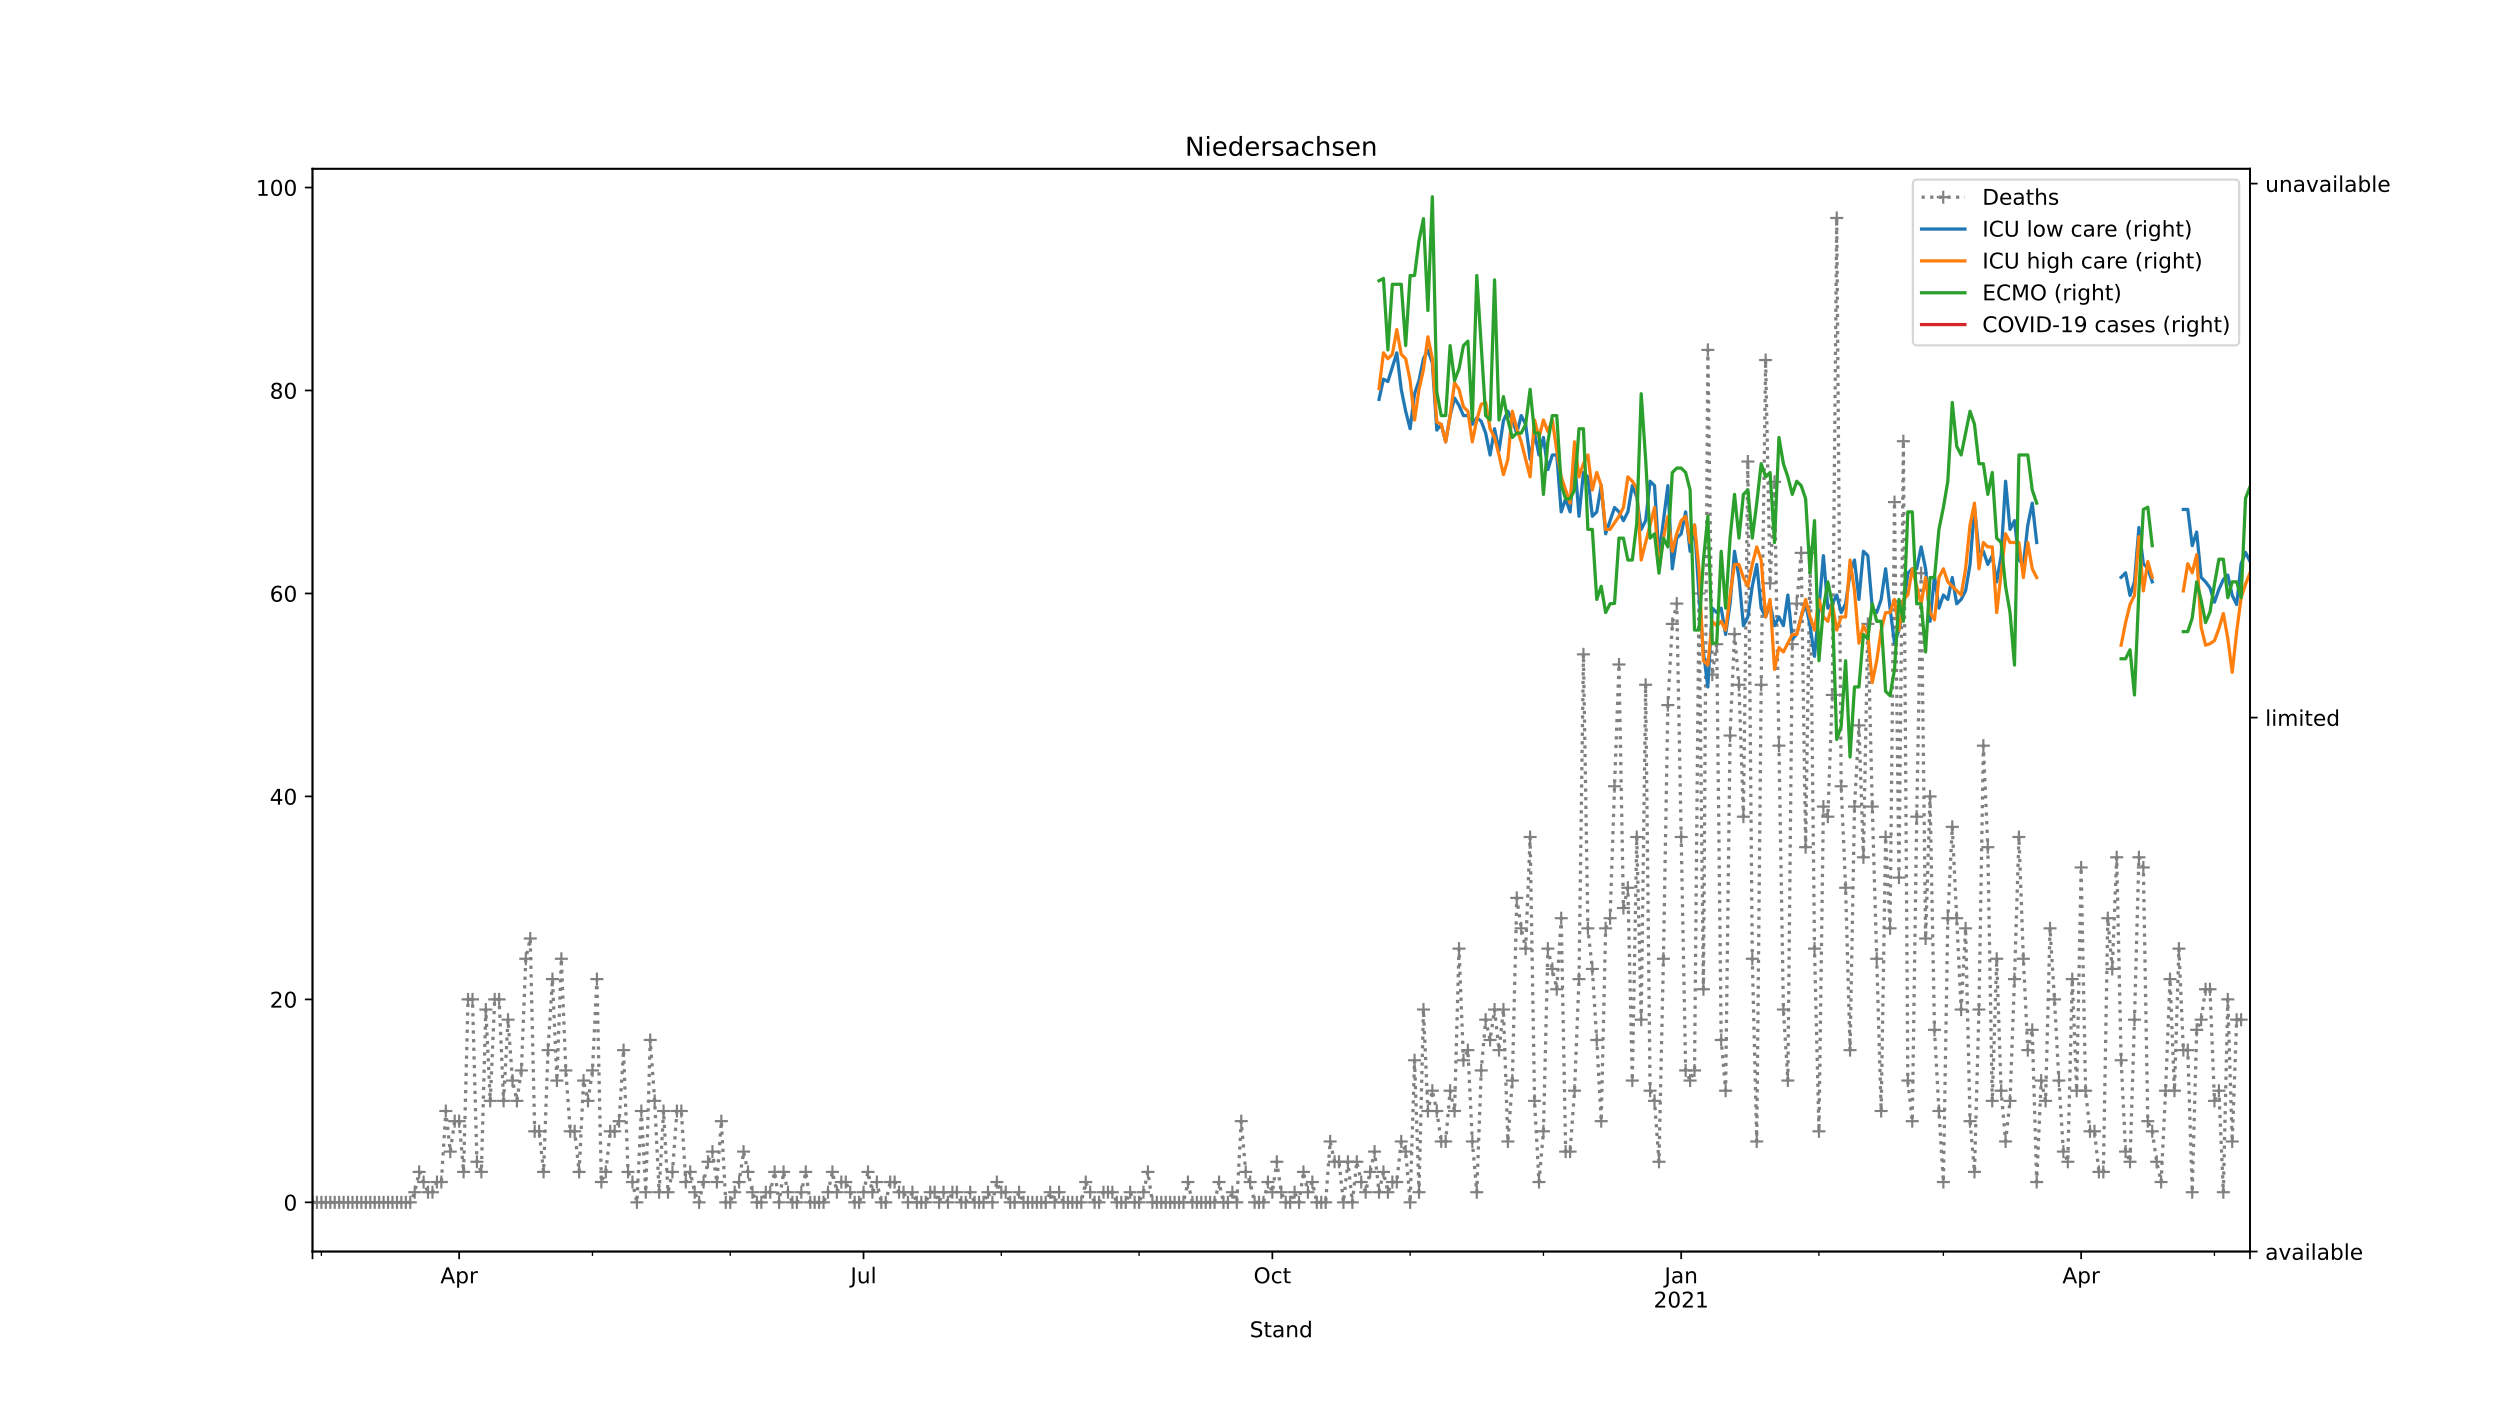 <?xml version="1.0" encoding="utf-8" standalone="no"?>
<!DOCTYPE svg PUBLIC "-//W3C//DTD SVG 1.1//EN"
  "http://www.w3.org/Graphics/SVG/1.1/DTD/svg11.dtd">
<!-- Created with matplotlib (https://matplotlib.org/) -->
<svg height="648pt" version="1.1" viewBox="0 0 1152 648" width="1152pt" xmlns="http://www.w3.org/2000/svg" xmlns:xlink="http://www.w3.org/1999/xlink">
 <defs>
  <style type="text/css">
*{stroke-linecap:butt;stroke-linejoin:round;}
  </style>
 </defs>
 <g id="figure_1">
  <g id="patch_1">
   <path d="M 0 648 
L 1152 648 
L 1152 0 
L 0 0 
z
" style="fill:#ffffff;"/>
  </g>
  <g id="axes_1">
   <g id="patch_2">
    <path d="M 144 576.72 
L 1036.8 576.72 
L 1036.8 77.76 
L 144 77.76 
z
" style="fill:#ffffff;"/>
   </g>
   <g id="matplotlib.axis_1">
    <g id="xtick_1">
     <g id="line2d_1">
      <defs>
       <path d="M 0 0 
L 0 3.5 
" id="mc479c71ecf" style="stroke:#000000;stroke-width:0.8;"/>
      </defs>
      <g>
       <use style="stroke:#000000;stroke-width:0.8;" x="144" xlink:href="#mc479c71ecf" y="576.72"/>
      </g>
     </g>
    </g>
    <g id="xtick_2">
     <g id="line2d_2">
      <g>
       <use style="stroke:#000000;stroke-width:0.8;" x="211.574" xlink:href="#mc479c71ecf" y="576.72"/>
      </g>
     </g>
     <g id="text_1">
      <!-- Apr -->
      <defs>
       <path d="M 34.188 63.188 
L 20.797 26.906 
L 47.609 26.906 
z
M 28.609 72.906 
L 39.797 72.906 
L 67.578 0 
L 57.328 0 
L 50.688 18.703 
L 17.828 18.703 
L 11.188 0 
L 0.781 0 
z
" id="DejaVuSans-65"/>
       <path d="M 18.109 8.203 
L 18.109 -20.797 
L 9.078 -20.797 
L 9.078 54.688 
L 18.109 54.688 
L 18.109 46.391 
Q 20.953 51.266 25.266 53.625 
Q 29.594 56 35.594 56 
Q 45.562 56 51.781 48.094 
Q 58.016 40.188 58.016 27.297 
Q 58.016 14.406 51.781 6.484 
Q 45.562 -1.422 35.594 -1.422 
Q 29.594 -1.422 25.266 0.953 
Q 20.953 3.328 18.109 8.203 
z
M 48.688 27.297 
Q 48.688 37.203 44.609 42.844 
Q 40.531 48.484 33.406 48.484 
Q 26.266 48.484 22.188 42.844 
Q 18.109 37.203 18.109 27.297 
Q 18.109 17.391 22.188 11.75 
Q 26.266 6.109 33.406 6.109 
Q 40.531 6.109 44.609 11.75 
Q 48.688 17.391 48.688 27.297 
z
" id="DejaVuSans-112"/>
       <path d="M 41.109 46.297 
Q 39.594 47.172 37.812 47.578 
Q 36.031 48 33.891 48 
Q 26.266 48 22.188 43.047 
Q 18.109 38.094 18.109 28.812 
L 18.109 0 
L 9.078 0 
L 9.078 54.688 
L 18.109 54.688 
L 18.109 46.188 
Q 20.953 51.172 25.484 53.578 
Q 30.031 56 36.531 56 
Q 37.453 56 38.578 55.875 
Q 39.703 55.766 41.062 55.516 
z
" id="DejaVuSans-114"/>
      </defs>
      <g transform="translate(202.924 591.318)scale(0.1 -0.1)">
       <use xlink:href="#DejaVuSans-65"/>
       <use x="68.408" xlink:href="#DejaVuSans-112"/>
       <use x="131.885" xlink:href="#DejaVuSans-114"/>
      </g>
     </g>
    </g>
    <g id="xtick_3">
     <g id="line2d_3">
      <g>
       <use style="stroke:#000000;stroke-width:0.8;" x="397.916" xlink:href="#mc479c71ecf" y="576.72"/>
      </g>
     </g>
     <g id="text_2">
      <!-- Jul -->
      <defs>
       <path d="M 9.812 72.906 
L 19.672 72.906 
L 19.672 5.078 
Q 19.672 -8.109 14.672 -14.062 
Q 9.672 -20.016 -1.422 -20.016 
L -5.172 -20.016 
L -5.172 -11.719 
L -2.094 -11.719 
Q 4.438 -11.719 7.125 -8.047 
Q 9.812 -4.391 9.812 5.078 
z
" id="DejaVuSans-74"/>
       <path d="M 8.5 21.578 
L 8.5 54.688 
L 17.484 54.688 
L 17.484 21.922 
Q 17.484 14.156 20.5 10.266 
Q 23.531 6.391 29.594 6.391 
Q 36.859 6.391 41.078 11.031 
Q 45.312 15.672 45.312 23.688 
L 45.312 54.688 
L 54.297 54.688 
L 54.297 0 
L 45.312 0 
L 45.312 8.406 
Q 42.047 3.422 37.719 1 
Q 33.406 -1.422 27.688 -1.422 
Q 18.266 -1.422 13.375 4.438 
Q 8.5 10.297 8.5 21.578 
z
M 31.109 56 
z
" id="DejaVuSans-117"/>
       <path d="M 9.422 75.984 
L 18.406 75.984 
L 18.406 0 
L 9.422 0 
z
" id="DejaVuSans-108"/>
      </defs>
      <g transform="translate(391.883 591.318)scale(0.1 -0.1)">
       <use xlink:href="#DejaVuSans-74"/>
       <use x="29.492" xlink:href="#DejaVuSans-117"/>
       <use x="92.871" xlink:href="#DejaVuSans-108"/>
      </g>
     </g>
    </g>
    <g id="xtick_4">
     <g id="line2d_4">
      <g>
       <use style="stroke:#000000;stroke-width:0.8;" x="586.305" xlink:href="#mc479c71ecf" y="576.72"/>
      </g>
     </g>
     <g id="text_3">
      <!-- Oct -->
      <defs>
       <path d="M 39.406 66.219 
Q 28.656 66.219 22.328 58.203 
Q 16.016 50.203 16.016 36.375 
Q 16.016 22.609 22.328 14.594 
Q 28.656 6.594 39.406 6.594 
Q 50.141 6.594 56.422 14.594 
Q 62.703 22.609 62.703 36.375 
Q 62.703 50.203 56.422 58.203 
Q 50.141 66.219 39.406 66.219 
z
M 39.406 74.219 
Q 54.734 74.219 63.906 63.938 
Q 73.094 53.656 73.094 36.375 
Q 73.094 19.141 63.906 8.859 
Q 54.734 -1.422 39.406 -1.422 
Q 24.031 -1.422 14.812 8.828 
Q 5.609 19.094 5.609 36.375 
Q 5.609 53.656 14.812 63.938 
Q 24.031 74.219 39.406 74.219 
z
" id="DejaVuSans-79"/>
       <path d="M 48.781 52.594 
L 48.781 44.188 
Q 44.969 46.297 41.141 47.344 
Q 37.312 48.391 33.406 48.391 
Q 24.656 48.391 19.812 42.844 
Q 14.984 37.312 14.984 27.297 
Q 14.984 17.281 19.812 11.734 
Q 24.656 6.203 33.406 6.203 
Q 37.312 6.203 41.141 7.25 
Q 44.969 8.297 48.781 10.406 
L 48.781 2.094 
Q 45.016 0.344 40.984 -0.531 
Q 36.969 -1.422 32.422 -1.422 
Q 20.062 -1.422 12.781 6.344 
Q 5.516 14.109 5.516 27.297 
Q 5.516 40.672 12.859 48.328 
Q 20.219 56 33.016 56 
Q 37.156 56 41.109 55.141 
Q 45.062 54.297 48.781 52.594 
z
" id="DejaVuSans-99"/>
       <path d="M 18.312 70.219 
L 18.312 54.688 
L 36.812 54.688 
L 36.812 47.703 
L 18.312 47.703 
L 18.312 18.016 
Q 18.312 11.328 20.141 9.422 
Q 21.969 7.516 27.594 7.516 
L 36.812 7.516 
L 36.812 0 
L 27.594 0 
Q 17.188 0 13.234 3.875 
Q 9.281 7.766 9.281 18.016 
L 9.281 47.703 
L 2.688 47.703 
L 2.688 54.688 
L 9.281 54.688 
L 9.281 70.219 
z
" id="DejaVuSans-116"/>
      </defs>
      <g transform="translate(577.659 591.318)scale(0.1 -0.1)">
       <use xlink:href="#DejaVuSans-79"/>
       <use x="78.711" xlink:href="#DejaVuSans-99"/>
       <use x="133.691" xlink:href="#DejaVuSans-116"/>
      </g>
     </g>
    </g>
    <g id="xtick_5">
     <g id="line2d_5">
      <g>
       <use style="stroke:#000000;stroke-width:0.8;" x="774.694" xlink:href="#mc479c71ecf" y="576.72"/>
      </g>
     </g>
     <g id="text_4">
      <!-- Jan -->
      <defs>
       <path d="M 34.281 27.484 
Q 23.391 27.484 19.188 25 
Q 14.984 22.516 14.984 16.5 
Q 14.984 11.719 18.141 8.906 
Q 21.297 6.109 26.703 6.109 
Q 34.188 6.109 38.703 11.406 
Q 43.219 16.703 43.219 25.484 
L 43.219 27.484 
z
M 52.203 31.203 
L 52.203 0 
L 43.219 0 
L 43.219 8.297 
Q 40.141 3.328 35.547 0.953 
Q 30.953 -1.422 24.312 -1.422 
Q 15.922 -1.422 10.953 3.297 
Q 6 8.016 6 15.922 
Q 6 25.141 12.172 29.828 
Q 18.359 34.516 30.609 34.516 
L 43.219 34.516 
L 43.219 35.406 
Q 43.219 41.609 39.141 45 
Q 35.062 48.391 27.688 48.391 
Q 23 48.391 18.547 47.266 
Q 14.109 46.141 10.016 43.891 
L 10.016 52.203 
Q 14.938 54.109 19.578 55.047 
Q 24.219 56 28.609 56 
Q 40.484 56 46.344 49.844 
Q 52.203 43.703 52.203 31.203 
z
" id="DejaVuSans-97"/>
       <path d="M 54.891 33.016 
L 54.891 0 
L 45.906 0 
L 45.906 32.719 
Q 45.906 40.484 42.875 44.328 
Q 39.844 48.188 33.797 48.188 
Q 26.516 48.188 22.312 43.547 
Q 18.109 38.922 18.109 30.906 
L 18.109 0 
L 9.078 0 
L 9.078 54.688 
L 18.109 54.688 
L 18.109 46.188 
Q 21.344 51.125 25.703 53.562 
Q 30.078 56 35.797 56 
Q 45.219 56 50.047 50.172 
Q 54.891 44.344 54.891 33.016 
z
" id="DejaVuSans-110"/>
      </defs>
      <g transform="translate(766.986 591.318)scale(0.1 -0.1)">
       <use xlink:href="#DejaVuSans-74"/>
       <use x="29.492" xlink:href="#DejaVuSans-97"/>
       <use x="90.771" xlink:href="#DejaVuSans-110"/>
      </g>
      <!-- 2021 -->
      <defs>
       <path d="M 19.188 8.297 
L 53.609 8.297 
L 53.609 0 
L 7.328 0 
L 7.328 8.297 
Q 12.938 14.109 22.625 23.891 
Q 32.328 33.688 34.812 36.531 
Q 39.547 41.844 41.422 45.531 
Q 43.312 49.219 43.312 52.781 
Q 43.312 58.594 39.234 62.25 
Q 35.156 65.922 28.609 65.922 
Q 23.969 65.922 18.812 64.312 
Q 13.672 62.703 7.812 59.422 
L 7.812 69.391 
Q 13.766 71.781 18.938 73 
Q 24.125 74.219 28.422 74.219 
Q 39.75 74.219 46.484 68.547 
Q 53.219 62.891 53.219 53.422 
Q 53.219 48.922 51.531 44.891 
Q 49.859 40.875 45.406 35.406 
Q 44.188 33.984 37.641 27.219 
Q 31.109 20.453 19.188 8.297 
z
" id="DejaVuSans-50"/>
       <path d="M 31.781 66.406 
Q 24.172 66.406 20.328 58.906 
Q 16.5 51.422 16.5 36.375 
Q 16.5 21.391 20.328 13.891 
Q 24.172 6.391 31.781 6.391 
Q 39.453 6.391 43.281 13.891 
Q 47.125 21.391 47.125 36.375 
Q 47.125 51.422 43.281 58.906 
Q 39.453 66.406 31.781 66.406 
z
M 31.781 74.219 
Q 44.047 74.219 50.516 64.516 
Q 56.984 54.828 56.984 36.375 
Q 56.984 17.969 50.516 8.266 
Q 44.047 -1.422 31.781 -1.422 
Q 19.531 -1.422 13.062 8.266 
Q 6.594 17.969 6.594 36.375 
Q 6.594 54.828 13.062 64.516 
Q 19.531 74.219 31.781 74.219 
z
" id="DejaVuSans-48"/>
       <path d="M 12.406 8.297 
L 28.516 8.297 
L 28.516 63.922 
L 10.984 60.406 
L 10.984 69.391 
L 28.422 72.906 
L 38.281 72.906 
L 38.281 8.297 
L 54.391 8.297 
L 54.391 0 
L 12.406 0 
z
" id="DejaVuSans-49"/>
      </defs>
      <g transform="translate(761.969 602.516)scale(0.1 -0.1)">
       <use xlink:href="#DejaVuSans-50"/>
       <use x="63.623" xlink:href="#DejaVuSans-48"/>
       <use x="127.246" xlink:href="#DejaVuSans-50"/>
       <use x="190.869" xlink:href="#DejaVuSans-49"/>
      </g>
     </g>
    </g>
    <g id="xtick_6">
     <g id="line2d_6">
      <g>
       <use style="stroke:#000000;stroke-width:0.8;" x="958.987" xlink:href="#mc479c71ecf" y="576.72"/>
      </g>
     </g>
     <g id="text_5">
      <!-- Apr -->
      <g transform="translate(950.337 591.318)scale(0.1 -0.1)">
       <use xlink:href="#DejaVuSans-65"/>
       <use x="68.408" xlink:href="#DejaVuSans-112"/>
       <use x="131.885" xlink:href="#DejaVuSans-114"/>
      </g>
     </g>
    </g>
    <g id="xtick_7">
     <g id="line2d_7">
      <g>
       <use style="stroke:#000000;stroke-width:0.8;" x="1036.8" xlink:href="#mc479c71ecf" y="576.72"/>
      </g>
     </g>
    </g>
    <g id="xtick_8">
     <g id="line2d_8">
      <defs>
       <path d="M 0 0 
L 0 2 
" id="mfe6c92e8f1" style="stroke:#000000;stroke-width:0.6;"/>
      </defs>
      <g>
       <use style="stroke:#000000;stroke-width:0.6;" x="148.095" xlink:href="#mfe6c92e8f1" y="576.72"/>
      </g>
     </g>
    </g>
    <g id="xtick_9">
     <g id="line2d_9">
      <g>
       <use style="stroke:#000000;stroke-width:0.6;" x="273.006" xlink:href="#mfe6c92e8f1" y="576.72"/>
      </g>
     </g>
    </g>
    <g id="xtick_10">
     <g id="line2d_10">
      <g>
       <use style="stroke:#000000;stroke-width:0.6;" x="336.484" xlink:href="#mfe6c92e8f1" y="576.72"/>
      </g>
     </g>
    </g>
    <g id="xtick_11">
     <g id="line2d_11">
      <g>
       <use style="stroke:#000000;stroke-width:0.6;" x="461.394" xlink:href="#mfe6c92e8f1" y="576.72"/>
      </g>
     </g>
    </g>
    <g id="xtick_12">
     <g id="line2d_12">
      <g>
       <use style="stroke:#000000;stroke-width:0.6;" x="524.873" xlink:href="#mfe6c92e8f1" y="576.72"/>
      </g>
     </g>
    </g>
    <g id="xtick_13">
     <g id="line2d_13">
      <g>
       <use style="stroke:#000000;stroke-width:0.6;" x="649.783" xlink:href="#mfe6c92e8f1" y="576.72"/>
      </g>
     </g>
    </g>
    <g id="xtick_14">
     <g id="line2d_14">
      <g>
       <use style="stroke:#000000;stroke-width:0.6;" x="711.215" xlink:href="#mfe6c92e8f1" y="576.72"/>
      </g>
     </g>
    </g>
    <g id="xtick_15">
     <g id="line2d_15">
      <g>
       <use style="stroke:#000000;stroke-width:0.6;" x="838.172" xlink:href="#mfe6c92e8f1" y="576.72"/>
      </g>
     </g>
    </g>
    <g id="xtick_16">
     <g id="line2d_16">
      <g>
       <use style="stroke:#000000;stroke-width:0.6;" x="895.508" xlink:href="#mfe6c92e8f1" y="576.72"/>
      </g>
     </g>
    </g>
    <g id="xtick_17">
     <g id="line2d_17">
      <g>
       <use style="stroke:#000000;stroke-width:0.6;" x="1020.418" xlink:href="#mfe6c92e8f1" y="576.72"/>
      </g>
     </g>
    </g>
    <g id="text_6">
     <!-- Stand -->
     <defs>
      <path d="M 53.516 70.516 
L 53.516 60.891 
Q 47.906 63.578 42.922 64.891 
Q 37.938 66.219 33.297 66.219 
Q 25.25 66.219 20.875 63.094 
Q 16.5 59.969 16.5 54.203 
Q 16.5 49.359 19.406 46.891 
Q 22.312 44.438 30.422 42.922 
L 36.375 41.703 
Q 47.406 39.594 52.656 34.297 
Q 57.906 29 57.906 20.125 
Q 57.906 9.516 50.797 4.047 
Q 43.703 -1.422 29.984 -1.422 
Q 24.812 -1.422 18.969 -0.25 
Q 13.141 0.922 6.891 3.219 
L 6.891 13.375 
Q 12.891 10.016 18.656 8.297 
Q 24.422 6.594 29.984 6.594 
Q 38.422 6.594 43.016 9.906 
Q 47.609 13.234 47.609 19.391 
Q 47.609 24.75 44.312 27.781 
Q 41.016 30.812 33.5 32.328 
L 27.484 33.5 
Q 16.453 35.688 11.516 40.375 
Q 6.594 45.062 6.594 53.422 
Q 6.594 63.094 13.406 68.656 
Q 20.219 74.219 32.172 74.219 
Q 37.312 74.219 42.625 73.281 
Q 47.953 72.359 53.516 70.516 
z
" id="DejaVuSans-83"/>
      <path d="M 45.406 46.391 
L 45.406 75.984 
L 54.391 75.984 
L 54.391 0 
L 45.406 0 
L 45.406 8.203 
Q 42.578 3.328 38.25 0.953 
Q 33.938 -1.422 27.875 -1.422 
Q 17.969 -1.422 11.734 6.484 
Q 5.516 14.406 5.516 27.297 
Q 5.516 40.188 11.734 48.094 
Q 17.969 56 27.875 56 
Q 33.938 56 38.25 53.625 
Q 42.578 51.266 45.406 46.391 
z
M 14.797 27.297 
Q 14.797 17.391 18.875 11.75 
Q 22.953 6.109 30.078 6.109 
Q 37.203 6.109 41.297 11.75 
Q 45.406 17.391 45.406 27.297 
Q 45.406 37.203 41.297 42.844 
Q 37.203 48.484 30.078 48.484 
Q 22.953 48.484 18.875 42.844 
Q 14.797 37.203 14.797 27.297 
z
" id="DejaVuSans-100"/>
     </defs>
     <g transform="translate(575.859 616.194)scale(0.1 -0.1)">
      <use xlink:href="#DejaVuSans-83"/>
      <use x="63.477" xlink:href="#DejaVuSans-116"/>
      <use x="102.686" xlink:href="#DejaVuSans-97"/>
      <use x="163.965" xlink:href="#DejaVuSans-110"/>
      <use x="227.344" xlink:href="#DejaVuSans-100"/>
     </g>
    </g>
   </g>
   <g id="matplotlib.axis_2">
    <g id="ytick_1">
     <g id="line2d_18">
      <defs>
       <path d="M 0 0 
L -3.5 0 
" id="me6ea3d8b90" style="stroke:#000000;stroke-width:0.8;"/>
      </defs>
      <g>
       <use style="stroke:#000000;stroke-width:0.8;" x="144" xlink:href="#me6ea3d8b90" y="554.04"/>
      </g>
     </g>
     <g id="text_7">
      <!-- 0 -->
      <g transform="translate(130.637 557.839)scale(0.1 -0.1)">
       <use xlink:href="#DejaVuSans-48"/>
      </g>
     </g>
    </g>
    <g id="ytick_2">
     <g id="line2d_19">
      <g>
       <use style="stroke:#000000;stroke-width:0.8;" x="144" xlink:href="#me6ea3d8b90" y="460.514"/>
      </g>
     </g>
     <g id="text_8">
      <!-- 20 -->
      <g transform="translate(124.275 464.313)scale(0.1 -0.1)">
       <use xlink:href="#DejaVuSans-50"/>
       <use x="63.623" xlink:href="#DejaVuSans-48"/>
      </g>
     </g>
    </g>
    <g id="ytick_3">
     <g id="line2d_20">
      <g>
       <use style="stroke:#000000;stroke-width:0.8;" x="144" xlink:href="#me6ea3d8b90" y="366.988"/>
      </g>
     </g>
     <g id="text_9">
      <!-- 40 -->
      <defs>
       <path d="M 37.797 64.312 
L 12.891 25.391 
L 37.797 25.391 
z
M 35.203 72.906 
L 47.609 72.906 
L 47.609 25.391 
L 58.016 25.391 
L 58.016 17.188 
L 47.609 17.188 
L 47.609 0 
L 37.797 0 
L 37.797 17.188 
L 4.891 17.188 
L 4.891 26.703 
z
" id="DejaVuSans-52"/>
      </defs>
      <g transform="translate(124.275 370.788)scale(0.1 -0.1)">
       <use xlink:href="#DejaVuSans-52"/>
       <use x="63.623" xlink:href="#DejaVuSans-48"/>
      </g>
     </g>
    </g>
    <g id="ytick_4">
     <g id="line2d_21">
      <g>
       <use style="stroke:#000000;stroke-width:0.8;" x="144" xlink:href="#me6ea3d8b90" y="273.463"/>
      </g>
     </g>
     <g id="text_10">
      <!-- 60 -->
      <defs>
       <path d="M 33.016 40.375 
Q 26.375 40.375 22.484 35.828 
Q 18.609 31.297 18.609 23.391 
Q 18.609 15.531 22.484 10.953 
Q 26.375 6.391 33.016 6.391 
Q 39.656 6.391 43.531 10.953 
Q 47.406 15.531 47.406 23.391 
Q 47.406 31.297 43.531 35.828 
Q 39.656 40.375 33.016 40.375 
z
M 52.594 71.297 
L 52.594 62.312 
Q 48.875 64.062 45.094 64.984 
Q 41.312 65.922 37.594 65.922 
Q 27.828 65.922 22.672 59.328 
Q 17.531 52.734 16.797 39.406 
Q 19.672 43.656 24.016 45.922 
Q 28.375 48.188 33.594 48.188 
Q 44.578 48.188 50.953 41.516 
Q 57.328 34.859 57.328 23.391 
Q 57.328 12.156 50.688 5.359 
Q 44.047 -1.422 33.016 -1.422 
Q 20.359 -1.422 13.672 8.266 
Q 6.984 17.969 6.984 36.375 
Q 6.984 53.656 15.188 63.938 
Q 23.391 74.219 37.203 74.219 
Q 40.922 74.219 44.703 73.484 
Q 48.484 72.75 52.594 71.297 
z
" id="DejaVuSans-54"/>
      </defs>
      <g transform="translate(124.275 277.262)scale(0.1 -0.1)">
       <use xlink:href="#DejaVuSans-54"/>
       <use x="63.623" xlink:href="#DejaVuSans-48"/>
      </g>
     </g>
    </g>
    <g id="ytick_5">
     <g id="line2d_22">
      <g>
       <use style="stroke:#000000;stroke-width:0.8;" x="144" xlink:href="#me6ea3d8b90" y="179.937"/>
      </g>
     </g>
     <g id="text_11">
      <!-- 80 -->
      <defs>
       <path d="M 31.781 34.625 
Q 24.75 34.625 20.719 30.859 
Q 16.703 27.094 16.703 20.516 
Q 16.703 13.922 20.719 10.156 
Q 24.75 6.391 31.781 6.391 
Q 38.812 6.391 42.859 10.172 
Q 46.922 13.969 46.922 20.516 
Q 46.922 27.094 42.891 30.859 
Q 38.875 34.625 31.781 34.625 
z
M 21.922 38.812 
Q 15.578 40.375 12.031 44.719 
Q 8.5 49.078 8.5 55.328 
Q 8.5 64.062 14.719 69.141 
Q 20.953 74.219 31.781 74.219 
Q 42.672 74.219 48.875 69.141 
Q 55.078 64.062 55.078 55.328 
Q 55.078 49.078 51.531 44.719 
Q 48 40.375 41.703 38.812 
Q 48.828 37.156 52.797 32.312 
Q 56.781 27.484 56.781 20.516 
Q 56.781 9.906 50.312 4.234 
Q 43.844 -1.422 31.781 -1.422 
Q 19.734 -1.422 13.25 4.234 
Q 6.781 9.906 6.781 20.516 
Q 6.781 27.484 10.781 32.312 
Q 14.797 37.156 21.922 38.812 
z
M 18.312 54.391 
Q 18.312 48.734 21.844 45.562 
Q 25.391 42.391 31.781 42.391 
Q 38.141 42.391 41.719 45.562 
Q 45.312 48.734 45.312 54.391 
Q 45.312 60.062 41.719 63.234 
Q 38.141 66.406 31.781 66.406 
Q 25.391 66.406 21.844 63.234 
Q 18.312 60.062 18.312 54.391 
z
" id="DejaVuSans-56"/>
      </defs>
      <g transform="translate(124.275 183.736)scale(0.1 -0.1)">
       <use xlink:href="#DejaVuSans-56"/>
       <use x="63.623" xlink:href="#DejaVuSans-48"/>
      </g>
     </g>
    </g>
    <g id="ytick_6">
     <g id="line2d_23">
      <g>
       <use style="stroke:#000000;stroke-width:0.8;" x="144" xlink:href="#me6ea3d8b90" y="86.411"/>
      </g>
     </g>
     <g id="text_12">
      <!-- 100 -->
      <g transform="translate(117.912 90.21)scale(0.1 -0.1)">
       <use xlink:href="#DejaVuSans-49"/>
       <use x="63.623" xlink:href="#DejaVuSans-48"/>
       <use x="127.246" xlink:href="#DejaVuSans-48"/>
      </g>
     </g>
    </g>
   </g>
   <g id="line2d_24">
    <path clip-path="url(#p0b94298dbc)" d="M 144 554.04 
L 189.05 554.04 
L 191.097 549.364 
L 193.145 540.011 
L 197.24 549.364 
L 199.288 549.364 
L 201.336 544.687 
L 203.383 544.687 
L 205.431 511.953 
L 207.479 530.659 
L 209.527 516.63 
L 211.574 516.63 
L 213.622 540.011 
L 215.67 460.514 
L 217.717 460.514 
L 219.765 535.335 
L 221.813 540.011 
L 223.861 465.191 
L 225.908 507.277 
L 227.956 460.514 
L 230.004 460.514 
L 232.051 507.277 
L 234.099 469.867 
L 236.147 497.925 
L 238.194 507.277 
L 240.242 493.248 
L 242.29 441.809 
L 244.338 432.456 
L 246.385 521.306 
L 248.433 521.306 
L 250.481 540.011 
L 252.528 483.896 
L 254.576 451.162 
L 256.624 497.925 
L 258.672 441.809 
L 260.719 493.248 
L 262.767 521.306 
L 264.815 521.306 
L 266.862 540.011 
L 268.91 497.925 
L 270.958 507.277 
L 273.006 493.248 
L 275.053 451.162 
L 277.101 544.687 
L 279.149 540.011 
L 281.196 521.306 
L 283.244 521.306 
L 285.292 516.63 
L 287.339 483.896 
L 289.387 540.011 
L 291.435 544.687 
L 293.483 554.04 
L 295.53 511.953 
L 297.578 549.364 
L 299.626 479.219 
L 301.673 507.277 
L 303.721 549.364 
L 305.769 511.953 
L 307.817 549.364 
L 309.864 540.011 
L 311.912 511.953 
L 313.96 511.953 
L 316.007 544.687 
L 318.055 540.011 
L 320.103 549.364 
L 322.15 554.04 
L 326.246 535.335 
L 328.294 530.659 
L 330.341 544.687 
L 332.389 516.63 
L 334.437 554.04 
L 336.484 554.04 
L 340.58 544.687 
L 342.628 530.659 
L 346.723 549.364 
L 348.771 554.04 
L 350.818 554.04 
L 352.866 549.364 
L 354.914 549.364 
L 356.961 540.011 
L 359.009 554.04 
L 361.057 540.011 
L 363.105 549.364 
L 365.152 554.04 
L 367.2 554.04 
L 369.248 549.364 
L 371.295 540.011 
L 373.343 554.04 
L 379.486 554.04 
L 381.534 549.364 
L 383.582 540.011 
L 385.629 549.364 
L 387.677 544.687 
L 389.725 544.687 
L 393.82 554.04 
L 395.868 554.04 
L 397.916 549.364 
L 399.963 540.011 
L 402.011 549.364 
L 404.059 544.687 
L 406.106 554.04 
L 408.154 554.04 
L 410.202 544.687 
L 412.25 544.687 
L 414.297 549.364 
L 416.345 549.364 
L 418.393 554.04 
L 420.44 549.364 
L 422.488 554.04 
L 426.583 554.04 
L 428.631 549.364 
L 430.679 549.364 
L 432.727 554.04 
L 434.774 549.364 
L 436.822 554.04 
L 438.87 549.364 
L 440.917 549.364 
L 442.965 554.04 
L 445.013 554.04 
L 447.061 549.364 
L 449.108 554.04 
L 453.204 554.04 
L 455.251 549.364 
L 457.299 554.04 
L 459.347 544.687 
L 461.394 549.364 
L 463.442 549.364 
L 465.49 554.04 
L 467.538 554.04 
L 469.585 549.364 
L 471.633 554.04 
L 481.872 554.04 
L 483.919 549.364 
L 485.967 554.04 
L 488.015 549.364 
L 490.062 554.04 
L 498.253 554.04 
L 500.301 544.687 
L 504.396 554.04 
L 506.444 554.04 
L 508.492 549.364 
L 512.587 549.364 
L 514.635 554.04 
L 518.73 554.04 
L 520.778 549.364 
L 522.826 554.04 
L 524.873 554.04 
L 526.921 549.364 
L 528.969 540.011 
L 531.017 554.04 
L 545.35 554.04 
L 547.398 544.687 
L 549.446 554.04 
L 559.684 554.04 
L 561.732 544.687 
L 563.78 554.04 
L 565.828 554.04 
L 567.875 549.364 
L 569.923 554.04 
L 571.971 516.63 
L 574.018 540.011 
L 576.066 544.687 
L 578.114 554.04 
L 582.209 554.04 
L 584.257 544.687 
L 586.305 549.364 
L 588.352 535.335 
L 590.4 549.364 
L 592.448 554.04 
L 594.495 554.04 
L 596.543 549.364 
L 598.591 554.04 
L 600.639 540.011 
L 602.686 549.364 
L 604.734 544.687 
L 606.782 554.04 
L 610.877 554.04 
L 612.925 525.982 
L 614.972 535.335 
L 617.02 535.335 
L 619.068 554.04 
L 621.116 535.335 
L 623.163 554.04 
L 625.211 535.335 
L 627.259 544.687 
L 629.306 549.364 
L 633.402 530.659 
L 635.45 549.364 
L 637.497 540.011 
L 639.545 549.364 
L 641.593 544.687 
L 643.64 544.687 
L 645.688 525.982 
L 647.736 530.659 
L 649.783 554.04 
L 651.831 488.572 
L 653.879 549.364 
L 655.927 465.191 
L 657.974 511.953 
L 660.022 502.601 
L 662.07 511.953 
L 664.117 525.982 
L 666.165 525.982 
L 668.213 502.601 
L 670.261 511.953 
L 672.308 437.133 
L 674.356 488.572 
L 676.404 483.896 
L 678.451 525.982 
L 680.499 549.364 
L 682.547 493.248 
L 684.594 469.867 
L 686.642 479.219 
L 688.69 465.191 
L 690.738 483.896 
L 692.785 465.191 
L 694.833 525.982 
L 696.881 497.925 
L 698.928 413.751 
L 700.976 427.78 
L 703.024 437.133 
L 705.072 385.694 
L 707.119 507.277 
L 709.167 544.687 
L 711.215 521.306 
L 713.262 437.133 
L 717.358 455.838 
L 719.406 423.104 
L 721.453 530.659 
L 723.501 530.659 
L 725.549 502.601 
L 727.596 451.162 
L 729.644 301.52 
L 731.692 427.78 
L 733.739 446.485 
L 735.787 479.219 
L 737.835 516.63 
L 739.883 427.78 
L 741.93 423.104 
L 743.978 362.312 
L 746.026 306.197 
L 748.073 418.428 
L 750.121 409.075 
L 752.169 497.925 
L 754.217 385.694 
L 756.264 469.867 
L 758.312 315.549 
L 760.36 502.601 
L 762.407 507.277 
L 764.455 535.335 
L 766.503 441.809 
L 768.55 324.902 
L 770.598 287.492 
L 772.646 278.139 
L 776.741 493.248 
L 778.789 497.925 
L 780.837 493.248 
L 782.884 273.463 
L 784.932 455.838 
L 786.98 161.232 
L 789.028 310.873 
L 791.075 296.844 
L 793.123 479.219 
L 795.171 502.601 
L 797.218 338.931 
L 799.266 292.168 
L 801.314 315.549 
L 803.361 376.341 
L 805.409 212.671 
L 807.457 441.809 
L 809.505 525.982 
L 811.552 315.549 
L 813.6 165.908 
L 815.648 268.786 
L 817.695 222.024 
L 821.791 465.191 
L 823.839 497.925 
L 825.886 296.844 
L 827.934 278.139 
L 829.982 254.758 
L 832.029 390.37 
L 834.077 254.758 
L 836.125 437.133 
L 838.172 521.306 
L 840.22 371.665 
L 842.268 376.341 
L 844.316 320.226 
L 846.363 100.44 
L 848.411 362.312 
L 850.459 409.075 
L 852.506 483.896 
L 854.554 371.665 
L 856.602 334.254 
L 858.65 395.046 
L 860.697 287.492 
L 862.745 371.665 
L 866.84 511.953 
L 868.888 385.694 
L 870.936 427.78 
L 872.983 231.376 
L 875.031 404.399 
L 877.079 203.318 
L 879.127 497.925 
L 881.174 516.63 
L 883.222 376.341 
L 885.27 264.11 
L 887.317 432.456 
L 889.365 366.988 
L 891.413 474.543 
L 893.461 511.953 
L 895.508 544.687 
L 897.556 423.104 
L 899.604 381.017 
L 903.699 465.191 
L 905.747 427.78 
L 907.794 516.63 
L 909.842 540.011 
L 911.89 465.191 
L 913.938 343.607 
L 915.985 390.37 
L 918.033 507.277 
L 920.081 441.809 
L 922.128 502.601 
L 924.176 525.982 
L 926.224 507.277 
L 928.272 451.162 
L 930.319 385.694 
L 932.367 441.809 
L 934.415 483.896 
L 936.462 474.543 
L 938.51 544.687 
L 940.558 497.925 
L 942.606 507.277 
L 944.653 427.78 
L 946.701 460.514 
L 948.749 497.925 
L 950.796 530.659 
L 952.844 535.335 
L 954.892 451.162 
L 956.939 502.601 
L 958.987 399.722 
L 961.035 502.601 
L 963.083 521.306 
L 965.13 521.306 
L 967.178 540.011 
L 969.226 540.011 
L 971.273 423.104 
L 973.321 446.485 
L 975.369 395.046 
L 977.417 488.572 
L 979.464 530.659 
L 981.512 535.335 
L 983.56 469.867 
L 985.607 395.046 
L 987.655 399.722 
L 989.703 516.63 
L 991.75 521.306 
L 993.798 535.335 
L 995.846 544.687 
L 997.894 502.601 
L 999.941 451.162 
L 1001.989 502.601 
L 1004.037 437.133 
L 1006.084 483.896 
L 1008.132 483.896 
L 1010.18 549.364 
L 1012.228 474.543 
L 1014.275 469.867 
L 1016.323 455.838 
L 1018.371 455.838 
L 1020.418 507.277 
L 1022.466 502.601 
L 1024.514 549.364 
L 1026.561 460.514 
L 1028.609 525.982 
L 1030.657 469.867 
L 1032.705 469.867 
L 1032.705 469.867 
" style="fill:none;stroke:#808080;stroke-dasharray:1.5,2.475;stroke-dashoffset:0;stroke-width:1.5;"/>
    <defs>
     <path d="M -3 0 
L 3 0 
M 0 3 
L 0 -3 
" id="m8da9ebf867" style="stroke:#808080;"/>
    </defs>
    <g clip-path="url(#p0b94298dbc)">
     <use style="fill:#808080;stroke:#808080;" x="144" xlink:href="#m8da9ebf867" y="554.04"/>
     <use style="fill:#808080;stroke:#808080;" x="146.048" xlink:href="#m8da9ebf867" y="554.04"/>
     <use style="fill:#808080;stroke:#808080;" x="148.095" xlink:href="#m8da9ebf867" y="554.04"/>
     <use style="fill:#808080;stroke:#808080;" x="150.143" xlink:href="#m8da9ebf867" y="554.04"/>
     <use style="fill:#808080;stroke:#808080;" x="152.191" xlink:href="#m8da9ebf867" y="554.04"/>
     <use style="fill:#808080;stroke:#808080;" x="154.239" xlink:href="#m8da9ebf867" y="554.04"/>
     <use style="fill:#808080;stroke:#808080;" x="156.286" xlink:href="#m8da9ebf867" y="554.04"/>
     <use style="fill:#808080;stroke:#808080;" x="158.334" xlink:href="#m8da9ebf867" y="554.04"/>
     <use style="fill:#808080;stroke:#808080;" x="160.382" xlink:href="#m8da9ebf867" y="554.04"/>
     <use style="fill:#808080;stroke:#808080;" x="162.429" xlink:href="#m8da9ebf867" y="554.04"/>
     <use style="fill:#808080;stroke:#808080;" x="164.477" xlink:href="#m8da9ebf867" y="554.04"/>
     <use style="fill:#808080;stroke:#808080;" x="166.525" xlink:href="#m8da9ebf867" y="554.04"/>
     <use style="fill:#808080;stroke:#808080;" x="168.572" xlink:href="#m8da9ebf867" y="554.04"/>
     <use style="fill:#808080;stroke:#808080;" x="170.62" xlink:href="#m8da9ebf867" y="554.04"/>
     <use style="fill:#808080;stroke:#808080;" x="172.668" xlink:href="#m8da9ebf867" y="554.04"/>
     <use style="fill:#808080;stroke:#808080;" x="174.716" xlink:href="#m8da9ebf867" y="554.04"/>
     <use style="fill:#808080;stroke:#808080;" x="176.763" xlink:href="#m8da9ebf867" y="554.04"/>
     <use style="fill:#808080;stroke:#808080;" x="178.811" xlink:href="#m8da9ebf867" y="554.04"/>
     <use style="fill:#808080;stroke:#808080;" x="180.859" xlink:href="#m8da9ebf867" y="554.04"/>
     <use style="fill:#808080;stroke:#808080;" x="182.906" xlink:href="#m8da9ebf867" y="554.04"/>
     <use style="fill:#808080;stroke:#808080;" x="184.954" xlink:href="#m8da9ebf867" y="554.04"/>
     <use style="fill:#808080;stroke:#808080;" x="187.002" xlink:href="#m8da9ebf867" y="554.04"/>
     <use style="fill:#808080;stroke:#808080;" x="189.05" xlink:href="#m8da9ebf867" y="554.04"/>
     <use style="fill:#808080;stroke:#808080;" x="191.097" xlink:href="#m8da9ebf867" y="549.364"/>
     <use style="fill:#808080;stroke:#808080;" x="193.145" xlink:href="#m8da9ebf867" y="540.011"/>
     <use style="fill:#808080;stroke:#808080;" x="195.193" xlink:href="#m8da9ebf867" y="544.687"/>
     <use style="fill:#808080;stroke:#808080;" x="197.24" xlink:href="#m8da9ebf867" y="549.364"/>
     <use style="fill:#808080;stroke:#808080;" x="199.288" xlink:href="#m8da9ebf867" y="549.364"/>
     <use style="fill:#808080;stroke:#808080;" x="201.336" xlink:href="#m8da9ebf867" y="544.687"/>
     <use style="fill:#808080;stroke:#808080;" x="203.383" xlink:href="#m8da9ebf867" y="544.687"/>
     <use style="fill:#808080;stroke:#808080;" x="205.431" xlink:href="#m8da9ebf867" y="511.953"/>
     <use style="fill:#808080;stroke:#808080;" x="207.479" xlink:href="#m8da9ebf867" y="530.659"/>
     <use style="fill:#808080;stroke:#808080;" x="209.527" xlink:href="#m8da9ebf867" y="516.63"/>
     <use style="fill:#808080;stroke:#808080;" x="211.574" xlink:href="#m8da9ebf867" y="516.63"/>
     <use style="fill:#808080;stroke:#808080;" x="213.622" xlink:href="#m8da9ebf867" y="540.011"/>
     <use style="fill:#808080;stroke:#808080;" x="215.67" xlink:href="#m8da9ebf867" y="460.514"/>
     <use style="fill:#808080;stroke:#808080;" x="217.717" xlink:href="#m8da9ebf867" y="460.514"/>
     <use style="fill:#808080;stroke:#808080;" x="219.765" xlink:href="#m8da9ebf867" y="535.335"/>
     <use style="fill:#808080;stroke:#808080;" x="221.813" xlink:href="#m8da9ebf867" y="540.011"/>
     <use style="fill:#808080;stroke:#808080;" x="223.861" xlink:href="#m8da9ebf867" y="465.191"/>
     <use style="fill:#808080;stroke:#808080;" x="225.908" xlink:href="#m8da9ebf867" y="507.277"/>
     <use style="fill:#808080;stroke:#808080;" x="227.956" xlink:href="#m8da9ebf867" y="460.514"/>
     <use style="fill:#808080;stroke:#808080;" x="230.004" xlink:href="#m8da9ebf867" y="460.514"/>
     <use style="fill:#808080;stroke:#808080;" x="232.051" xlink:href="#m8da9ebf867" y="507.277"/>
     <use style="fill:#808080;stroke:#808080;" x="234.099" xlink:href="#m8da9ebf867" y="469.867"/>
     <use style="fill:#808080;stroke:#808080;" x="236.147" xlink:href="#m8da9ebf867" y="497.925"/>
     <use style="fill:#808080;stroke:#808080;" x="238.194" xlink:href="#m8da9ebf867" y="507.277"/>
     <use style="fill:#808080;stroke:#808080;" x="240.242" xlink:href="#m8da9ebf867" y="493.248"/>
     <use style="fill:#808080;stroke:#808080;" x="242.29" xlink:href="#m8da9ebf867" y="441.809"/>
     <use style="fill:#808080;stroke:#808080;" x="244.338" xlink:href="#m8da9ebf867" y="432.456"/>
     <use style="fill:#808080;stroke:#808080;" x="246.385" xlink:href="#m8da9ebf867" y="521.306"/>
     <use style="fill:#808080;stroke:#808080;" x="248.433" xlink:href="#m8da9ebf867" y="521.306"/>
     <use style="fill:#808080;stroke:#808080;" x="250.481" xlink:href="#m8da9ebf867" y="540.011"/>
     <use style="fill:#808080;stroke:#808080;" x="252.528" xlink:href="#m8da9ebf867" y="483.896"/>
     <use style="fill:#808080;stroke:#808080;" x="254.576" xlink:href="#m8da9ebf867" y="451.162"/>
     <use style="fill:#808080;stroke:#808080;" x="256.624" xlink:href="#m8da9ebf867" y="497.925"/>
     <use style="fill:#808080;stroke:#808080;" x="258.672" xlink:href="#m8da9ebf867" y="441.809"/>
     <use style="fill:#808080;stroke:#808080;" x="260.719" xlink:href="#m8da9ebf867" y="493.248"/>
     <use style="fill:#808080;stroke:#808080;" x="262.767" xlink:href="#m8da9ebf867" y="521.306"/>
     <use style="fill:#808080;stroke:#808080;" x="264.815" xlink:href="#m8da9ebf867" y="521.306"/>
     <use style="fill:#808080;stroke:#808080;" x="266.862" xlink:href="#m8da9ebf867" y="540.011"/>
     <use style="fill:#808080;stroke:#808080;" x="268.91" xlink:href="#m8da9ebf867" y="497.925"/>
     <use style="fill:#808080;stroke:#808080;" x="270.958" xlink:href="#m8da9ebf867" y="507.277"/>
     <use style="fill:#808080;stroke:#808080;" x="273.006" xlink:href="#m8da9ebf867" y="493.248"/>
     <use style="fill:#808080;stroke:#808080;" x="275.053" xlink:href="#m8da9ebf867" y="451.162"/>
     <use style="fill:#808080;stroke:#808080;" x="277.101" xlink:href="#m8da9ebf867" y="544.687"/>
     <use style="fill:#808080;stroke:#808080;" x="279.149" xlink:href="#m8da9ebf867" y="540.011"/>
     <use style="fill:#808080;stroke:#808080;" x="281.196" xlink:href="#m8da9ebf867" y="521.306"/>
     <use style="fill:#808080;stroke:#808080;" x="283.244" xlink:href="#m8da9ebf867" y="521.306"/>
     <use style="fill:#808080;stroke:#808080;" x="285.292" xlink:href="#m8da9ebf867" y="516.63"/>
     <use style="fill:#808080;stroke:#808080;" x="287.339" xlink:href="#m8da9ebf867" y="483.896"/>
     <use style="fill:#808080;stroke:#808080;" x="289.387" xlink:href="#m8da9ebf867" y="540.011"/>
     <use style="fill:#808080;stroke:#808080;" x="291.435" xlink:href="#m8da9ebf867" y="544.687"/>
     <use style="fill:#808080;stroke:#808080;" x="293.483" xlink:href="#m8da9ebf867" y="554.04"/>
     <use style="fill:#808080;stroke:#808080;" x="295.53" xlink:href="#m8da9ebf867" y="511.953"/>
     <use style="fill:#808080;stroke:#808080;" x="297.578" xlink:href="#m8da9ebf867" y="549.364"/>
     <use style="fill:#808080;stroke:#808080;" x="299.626" xlink:href="#m8da9ebf867" y="479.219"/>
     <use style="fill:#808080;stroke:#808080;" x="301.673" xlink:href="#m8da9ebf867" y="507.277"/>
     <use style="fill:#808080;stroke:#808080;" x="303.721" xlink:href="#m8da9ebf867" y="549.364"/>
     <use style="fill:#808080;stroke:#808080;" x="305.769" xlink:href="#m8da9ebf867" y="511.953"/>
     <use style="fill:#808080;stroke:#808080;" x="307.817" xlink:href="#m8da9ebf867" y="549.364"/>
     <use style="fill:#808080;stroke:#808080;" x="309.864" xlink:href="#m8da9ebf867" y="540.011"/>
     <use style="fill:#808080;stroke:#808080;" x="311.912" xlink:href="#m8da9ebf867" y="511.953"/>
     <use style="fill:#808080;stroke:#808080;" x="313.96" xlink:href="#m8da9ebf867" y="511.953"/>
     <use style="fill:#808080;stroke:#808080;" x="316.007" xlink:href="#m8da9ebf867" y="544.687"/>
     <use style="fill:#808080;stroke:#808080;" x="318.055" xlink:href="#m8da9ebf867" y="540.011"/>
     <use style="fill:#808080;stroke:#808080;" x="320.103" xlink:href="#m8da9ebf867" y="549.364"/>
     <use style="fill:#808080;stroke:#808080;" x="322.15" xlink:href="#m8da9ebf867" y="554.04"/>
     <use style="fill:#808080;stroke:#808080;" x="324.198" xlink:href="#m8da9ebf867" y="544.687"/>
     <use style="fill:#808080;stroke:#808080;" x="326.246" xlink:href="#m8da9ebf867" y="535.335"/>
     <use style="fill:#808080;stroke:#808080;" x="328.294" xlink:href="#m8da9ebf867" y="530.659"/>
     <use style="fill:#808080;stroke:#808080;" x="330.341" xlink:href="#m8da9ebf867" y="544.687"/>
     <use style="fill:#808080;stroke:#808080;" x="332.389" xlink:href="#m8da9ebf867" y="516.63"/>
     <use style="fill:#808080;stroke:#808080;" x="334.437" xlink:href="#m8da9ebf867" y="554.04"/>
     <use style="fill:#808080;stroke:#808080;" x="336.484" xlink:href="#m8da9ebf867" y="554.04"/>
     <use style="fill:#808080;stroke:#808080;" x="338.532" xlink:href="#m8da9ebf867" y="549.364"/>
     <use style="fill:#808080;stroke:#808080;" x="340.58" xlink:href="#m8da9ebf867" y="544.687"/>
     <use style="fill:#808080;stroke:#808080;" x="342.628" xlink:href="#m8da9ebf867" y="530.659"/>
     <use style="fill:#808080;stroke:#808080;" x="344.675" xlink:href="#m8da9ebf867" y="540.011"/>
     <use style="fill:#808080;stroke:#808080;" x="346.723" xlink:href="#m8da9ebf867" y="549.364"/>
     <use style="fill:#808080;stroke:#808080;" x="348.771" xlink:href="#m8da9ebf867" y="554.04"/>
     <use style="fill:#808080;stroke:#808080;" x="350.818" xlink:href="#m8da9ebf867" y="554.04"/>
     <use style="fill:#808080;stroke:#808080;" x="352.866" xlink:href="#m8da9ebf867" y="549.364"/>
     <use style="fill:#808080;stroke:#808080;" x="354.914" xlink:href="#m8da9ebf867" y="549.364"/>
     <use style="fill:#808080;stroke:#808080;" x="356.961" xlink:href="#m8da9ebf867" y="540.011"/>
     <use style="fill:#808080;stroke:#808080;" x="359.009" xlink:href="#m8da9ebf867" y="554.04"/>
     <use style="fill:#808080;stroke:#808080;" x="361.057" xlink:href="#m8da9ebf867" y="540.011"/>
     <use style="fill:#808080;stroke:#808080;" x="363.105" xlink:href="#m8da9ebf867" y="549.364"/>
     <use style="fill:#808080;stroke:#808080;" x="365.152" xlink:href="#m8da9ebf867" y="554.04"/>
     <use style="fill:#808080;stroke:#808080;" x="367.2" xlink:href="#m8da9ebf867" y="554.04"/>
     <use style="fill:#808080;stroke:#808080;" x="369.248" xlink:href="#m8da9ebf867" y="549.364"/>
     <use style="fill:#808080;stroke:#808080;" x="371.295" xlink:href="#m8da9ebf867" y="540.011"/>
     <use style="fill:#808080;stroke:#808080;" x="373.343" xlink:href="#m8da9ebf867" y="554.04"/>
     <use style="fill:#808080;stroke:#808080;" x="375.391" xlink:href="#m8da9ebf867" y="554.04"/>
     <use style="fill:#808080;stroke:#808080;" x="377.439" xlink:href="#m8da9ebf867" y="554.04"/>
     <use style="fill:#808080;stroke:#808080;" x="379.486" xlink:href="#m8da9ebf867" y="554.04"/>
     <use style="fill:#808080;stroke:#808080;" x="381.534" xlink:href="#m8da9ebf867" y="549.364"/>
     <use style="fill:#808080;stroke:#808080;" x="383.582" xlink:href="#m8da9ebf867" y="540.011"/>
     <use style="fill:#808080;stroke:#808080;" x="385.629" xlink:href="#m8da9ebf867" y="549.364"/>
     <use style="fill:#808080;stroke:#808080;" x="387.677" xlink:href="#m8da9ebf867" y="544.687"/>
     <use style="fill:#808080;stroke:#808080;" x="389.725" xlink:href="#m8da9ebf867" y="544.687"/>
     <use style="fill:#808080;stroke:#808080;" x="391.772" xlink:href="#m8da9ebf867" y="549.364"/>
     <use style="fill:#808080;stroke:#808080;" x="393.82" xlink:href="#m8da9ebf867" y="554.04"/>
     <use style="fill:#808080;stroke:#808080;" x="395.868" xlink:href="#m8da9ebf867" y="554.04"/>
     <use style="fill:#808080;stroke:#808080;" x="397.916" xlink:href="#m8da9ebf867" y="549.364"/>
     <use style="fill:#808080;stroke:#808080;" x="399.963" xlink:href="#m8da9ebf867" y="540.011"/>
     <use style="fill:#808080;stroke:#808080;" x="402.011" xlink:href="#m8da9ebf867" y="549.364"/>
     <use style="fill:#808080;stroke:#808080;" x="404.059" xlink:href="#m8da9ebf867" y="544.687"/>
     <use style="fill:#808080;stroke:#808080;" x="406.106" xlink:href="#m8da9ebf867" y="554.04"/>
     <use style="fill:#808080;stroke:#808080;" x="408.154" xlink:href="#m8da9ebf867" y="554.04"/>
     <use style="fill:#808080;stroke:#808080;" x="410.202" xlink:href="#m8da9ebf867" y="544.687"/>
     <use style="fill:#808080;stroke:#808080;" x="412.25" xlink:href="#m8da9ebf867" y="544.687"/>
     <use style="fill:#808080;stroke:#808080;" x="414.297" xlink:href="#m8da9ebf867" y="549.364"/>
     <use style="fill:#808080;stroke:#808080;" x="416.345" xlink:href="#m8da9ebf867" y="549.364"/>
     <use style="fill:#808080;stroke:#808080;" x="418.393" xlink:href="#m8da9ebf867" y="554.04"/>
     <use style="fill:#808080;stroke:#808080;" x="420.44" xlink:href="#m8da9ebf867" y="549.364"/>
     <use style="fill:#808080;stroke:#808080;" x="422.488" xlink:href="#m8da9ebf867" y="554.04"/>
     <use style="fill:#808080;stroke:#808080;" x="424.536" xlink:href="#m8da9ebf867" y="554.04"/>
     <use style="fill:#808080;stroke:#808080;" x="426.583" xlink:href="#m8da9ebf867" y="554.04"/>
     <use style="fill:#808080;stroke:#808080;" x="428.631" xlink:href="#m8da9ebf867" y="549.364"/>
     <use style="fill:#808080;stroke:#808080;" x="430.679" xlink:href="#m8da9ebf867" y="549.364"/>
     <use style="fill:#808080;stroke:#808080;" x="432.727" xlink:href="#m8da9ebf867" y="554.04"/>
     <use style="fill:#808080;stroke:#808080;" x="434.774" xlink:href="#m8da9ebf867" y="549.364"/>
     <use style="fill:#808080;stroke:#808080;" x="436.822" xlink:href="#m8da9ebf867" y="554.04"/>
     <use style="fill:#808080;stroke:#808080;" x="438.87" xlink:href="#m8da9ebf867" y="549.364"/>
     <use style="fill:#808080;stroke:#808080;" x="440.917" xlink:href="#m8da9ebf867" y="549.364"/>
     <use style="fill:#808080;stroke:#808080;" x="442.965" xlink:href="#m8da9ebf867" y="554.04"/>
     <use style="fill:#808080;stroke:#808080;" x="445.013" xlink:href="#m8da9ebf867" y="554.04"/>
     <use style="fill:#808080;stroke:#808080;" x="447.061" xlink:href="#m8da9ebf867" y="549.364"/>
     <use style="fill:#808080;stroke:#808080;" x="449.108" xlink:href="#m8da9ebf867" y="554.04"/>
     <use style="fill:#808080;stroke:#808080;" x="451.156" xlink:href="#m8da9ebf867" y="554.04"/>
     <use style="fill:#808080;stroke:#808080;" x="453.204" xlink:href="#m8da9ebf867" y="554.04"/>
     <use style="fill:#808080;stroke:#808080;" x="455.251" xlink:href="#m8da9ebf867" y="549.364"/>
     <use style="fill:#808080;stroke:#808080;" x="457.299" xlink:href="#m8da9ebf867" y="554.04"/>
     <use style="fill:#808080;stroke:#808080;" x="459.347" xlink:href="#m8da9ebf867" y="544.687"/>
     <use style="fill:#808080;stroke:#808080;" x="461.394" xlink:href="#m8da9ebf867" y="549.364"/>
     <use style="fill:#808080;stroke:#808080;" x="463.442" xlink:href="#m8da9ebf867" y="549.364"/>
     <use style="fill:#808080;stroke:#808080;" x="465.49" xlink:href="#m8da9ebf867" y="554.04"/>
     <use style="fill:#808080;stroke:#808080;" x="467.538" xlink:href="#m8da9ebf867" y="554.04"/>
     <use style="fill:#808080;stroke:#808080;" x="469.585" xlink:href="#m8da9ebf867" y="549.364"/>
     <use style="fill:#808080;stroke:#808080;" x="471.633" xlink:href="#m8da9ebf867" y="554.04"/>
     <use style="fill:#808080;stroke:#808080;" x="473.681" xlink:href="#m8da9ebf867" y="554.04"/>
     <use style="fill:#808080;stroke:#808080;" x="475.728" xlink:href="#m8da9ebf867" y="554.04"/>
     <use style="fill:#808080;stroke:#808080;" x="477.776" xlink:href="#m8da9ebf867" y="554.04"/>
     <use style="fill:#808080;stroke:#808080;" x="479.824" xlink:href="#m8da9ebf867" y="554.04"/>
     <use style="fill:#808080;stroke:#808080;" x="481.872" xlink:href="#m8da9ebf867" y="554.04"/>
     <use style="fill:#808080;stroke:#808080;" x="483.919" xlink:href="#m8da9ebf867" y="549.364"/>
     <use style="fill:#808080;stroke:#808080;" x="485.967" xlink:href="#m8da9ebf867" y="554.04"/>
     <use style="fill:#808080;stroke:#808080;" x="488.015" xlink:href="#m8da9ebf867" y="549.364"/>
     <use style="fill:#808080;stroke:#808080;" x="490.062" xlink:href="#m8da9ebf867" y="554.04"/>
     <use style="fill:#808080;stroke:#808080;" x="492.11" xlink:href="#m8da9ebf867" y="554.04"/>
     <use style="fill:#808080;stroke:#808080;" x="494.158" xlink:href="#m8da9ebf867" y="554.04"/>
     <use style="fill:#808080;stroke:#808080;" x="496.206" xlink:href="#m8da9ebf867" y="554.04"/>
     <use style="fill:#808080;stroke:#808080;" x="498.253" xlink:href="#m8da9ebf867" y="554.04"/>
     <use style="fill:#808080;stroke:#808080;" x="500.301" xlink:href="#m8da9ebf867" y="544.687"/>
     <use style="fill:#808080;stroke:#808080;" x="502.349" xlink:href="#m8da9ebf867" y="549.364"/>
     <use style="fill:#808080;stroke:#808080;" x="504.396" xlink:href="#m8da9ebf867" y="554.04"/>
     <use style="fill:#808080;stroke:#808080;" x="506.444" xlink:href="#m8da9ebf867" y="554.04"/>
     <use style="fill:#808080;stroke:#808080;" x="508.492" xlink:href="#m8da9ebf867" y="549.364"/>
     <use style="fill:#808080;stroke:#808080;" x="510.539" xlink:href="#m8da9ebf867" y="549.364"/>
     <use style="fill:#808080;stroke:#808080;" x="512.587" xlink:href="#m8da9ebf867" y="549.364"/>
     <use style="fill:#808080;stroke:#808080;" x="514.635" xlink:href="#m8da9ebf867" y="554.04"/>
     <use style="fill:#808080;stroke:#808080;" x="516.683" xlink:href="#m8da9ebf867" y="554.04"/>
     <use style="fill:#808080;stroke:#808080;" x="518.73" xlink:href="#m8da9ebf867" y="554.04"/>
     <use style="fill:#808080;stroke:#808080;" x="520.778" xlink:href="#m8da9ebf867" y="549.364"/>
     <use style="fill:#808080;stroke:#808080;" x="522.826" xlink:href="#m8da9ebf867" y="554.04"/>
     <use style="fill:#808080;stroke:#808080;" x="524.873" xlink:href="#m8da9ebf867" y="554.04"/>
     <use style="fill:#808080;stroke:#808080;" x="526.921" xlink:href="#m8da9ebf867" y="549.364"/>
     <use style="fill:#808080;stroke:#808080;" x="528.969" xlink:href="#m8da9ebf867" y="540.011"/>
     <use style="fill:#808080;stroke:#808080;" x="531.017" xlink:href="#m8da9ebf867" y="554.04"/>
     <use style="fill:#808080;stroke:#808080;" x="533.064" xlink:href="#m8da9ebf867" y="554.04"/>
     <use style="fill:#808080;stroke:#808080;" x="535.112" xlink:href="#m8da9ebf867" y="554.04"/>
     <use style="fill:#808080;stroke:#808080;" x="537.16" xlink:href="#m8da9ebf867" y="554.04"/>
     <use style="fill:#808080;stroke:#808080;" x="539.207" xlink:href="#m8da9ebf867" y="554.04"/>
     <use style="fill:#808080;stroke:#808080;" x="541.255" xlink:href="#m8da9ebf867" y="554.04"/>
     <use style="fill:#808080;stroke:#808080;" x="543.303" xlink:href="#m8da9ebf867" y="554.04"/>
     <use style="fill:#808080;stroke:#808080;" x="545.35" xlink:href="#m8da9ebf867" y="554.04"/>
     <use style="fill:#808080;stroke:#808080;" x="547.398" xlink:href="#m8da9ebf867" y="544.687"/>
     <use style="fill:#808080;stroke:#808080;" x="549.446" xlink:href="#m8da9ebf867" y="554.04"/>
     <use style="fill:#808080;stroke:#808080;" x="551.494" xlink:href="#m8da9ebf867" y="554.04"/>
     <use style="fill:#808080;stroke:#808080;" x="553.541" xlink:href="#m8da9ebf867" y="554.04"/>
     <use style="fill:#808080;stroke:#808080;" x="555.589" xlink:href="#m8da9ebf867" y="554.04"/>
     <use style="fill:#808080;stroke:#808080;" x="557.637" xlink:href="#m8da9ebf867" y="554.04"/>
     <use style="fill:#808080;stroke:#808080;" x="559.684" xlink:href="#m8da9ebf867" y="554.04"/>
     <use style="fill:#808080;stroke:#808080;" x="561.732" xlink:href="#m8da9ebf867" y="544.687"/>
     <use style="fill:#808080;stroke:#808080;" x="563.78" xlink:href="#m8da9ebf867" y="554.04"/>
     <use style="fill:#808080;stroke:#808080;" x="565.828" xlink:href="#m8da9ebf867" y="554.04"/>
     <use style="fill:#808080;stroke:#808080;" x="567.875" xlink:href="#m8da9ebf867" y="549.364"/>
     <use style="fill:#808080;stroke:#808080;" x="569.923" xlink:href="#m8da9ebf867" y="554.04"/>
     <use style="fill:#808080;stroke:#808080;" x="571.971" xlink:href="#m8da9ebf867" y="516.63"/>
     <use style="fill:#808080;stroke:#808080;" x="574.018" xlink:href="#m8da9ebf867" y="540.011"/>
     <use style="fill:#808080;stroke:#808080;" x="576.066" xlink:href="#m8da9ebf867" y="544.687"/>
     <use style="fill:#808080;stroke:#808080;" x="578.114" xlink:href="#m8da9ebf867" y="554.04"/>
     <use style="fill:#808080;stroke:#808080;" x="580.161" xlink:href="#m8da9ebf867" y="554.04"/>
     <use style="fill:#808080;stroke:#808080;" x="582.209" xlink:href="#m8da9ebf867" y="554.04"/>
     <use style="fill:#808080;stroke:#808080;" x="584.257" xlink:href="#m8da9ebf867" y="544.687"/>
     <use style="fill:#808080;stroke:#808080;" x="586.305" xlink:href="#m8da9ebf867" y="549.364"/>
     <use style="fill:#808080;stroke:#808080;" x="588.352" xlink:href="#m8da9ebf867" y="535.335"/>
     <use style="fill:#808080;stroke:#808080;" x="590.4" xlink:href="#m8da9ebf867" y="549.364"/>
     <use style="fill:#808080;stroke:#808080;" x="592.448" xlink:href="#m8da9ebf867" y="554.04"/>
     <use style="fill:#808080;stroke:#808080;" x="594.495" xlink:href="#m8da9ebf867" y="554.04"/>
     <use style="fill:#808080;stroke:#808080;" x="596.543" xlink:href="#m8da9ebf867" y="549.364"/>
     <use style="fill:#808080;stroke:#808080;" x="598.591" xlink:href="#m8da9ebf867" y="554.04"/>
     <use style="fill:#808080;stroke:#808080;" x="600.639" xlink:href="#m8da9ebf867" y="540.011"/>
     <use style="fill:#808080;stroke:#808080;" x="602.686" xlink:href="#m8da9ebf867" y="549.364"/>
     <use style="fill:#808080;stroke:#808080;" x="604.734" xlink:href="#m8da9ebf867" y="544.687"/>
     <use style="fill:#808080;stroke:#808080;" x="606.782" xlink:href="#m8da9ebf867" y="554.04"/>
     <use style="fill:#808080;stroke:#808080;" x="608.829" xlink:href="#m8da9ebf867" y="554.04"/>
     <use style="fill:#808080;stroke:#808080;" x="610.877" xlink:href="#m8da9ebf867" y="554.04"/>
     <use style="fill:#808080;stroke:#808080;" x="612.925" xlink:href="#m8da9ebf867" y="525.982"/>
     <use style="fill:#808080;stroke:#808080;" x="614.972" xlink:href="#m8da9ebf867" y="535.335"/>
     <use style="fill:#808080;stroke:#808080;" x="617.02" xlink:href="#m8da9ebf867" y="535.335"/>
     <use style="fill:#808080;stroke:#808080;" x="619.068" xlink:href="#m8da9ebf867" y="554.04"/>
     <use style="fill:#808080;stroke:#808080;" x="621.116" xlink:href="#m8da9ebf867" y="535.335"/>
     <use style="fill:#808080;stroke:#808080;" x="623.163" xlink:href="#m8da9ebf867" y="554.04"/>
     <use style="fill:#808080;stroke:#808080;" x="625.211" xlink:href="#m8da9ebf867" y="535.335"/>
     <use style="fill:#808080;stroke:#808080;" x="627.259" xlink:href="#m8da9ebf867" y="544.687"/>
     <use style="fill:#808080;stroke:#808080;" x="629.306" xlink:href="#m8da9ebf867" y="549.364"/>
     <use style="fill:#808080;stroke:#808080;" x="631.354" xlink:href="#m8da9ebf867" y="540.011"/>
     <use style="fill:#808080;stroke:#808080;" x="633.402" xlink:href="#m8da9ebf867" y="530.659"/>
     <use style="fill:#808080;stroke:#808080;" x="635.45" xlink:href="#m8da9ebf867" y="549.364"/>
     <use style="fill:#808080;stroke:#808080;" x="637.497" xlink:href="#m8da9ebf867" y="540.011"/>
     <use style="fill:#808080;stroke:#808080;" x="639.545" xlink:href="#m8da9ebf867" y="549.364"/>
     <use style="fill:#808080;stroke:#808080;" x="641.593" xlink:href="#m8da9ebf867" y="544.687"/>
     <use style="fill:#808080;stroke:#808080;" x="643.64" xlink:href="#m8da9ebf867" y="544.687"/>
     <use style="fill:#808080;stroke:#808080;" x="645.688" xlink:href="#m8da9ebf867" y="525.982"/>
     <use style="fill:#808080;stroke:#808080;" x="647.736" xlink:href="#m8da9ebf867" y="530.659"/>
     <use style="fill:#808080;stroke:#808080;" x="649.783" xlink:href="#m8da9ebf867" y="554.04"/>
     <use style="fill:#808080;stroke:#808080;" x="651.831" xlink:href="#m8da9ebf867" y="488.572"/>
     <use style="fill:#808080;stroke:#808080;" x="653.879" xlink:href="#m8da9ebf867" y="549.364"/>
     <use style="fill:#808080;stroke:#808080;" x="655.927" xlink:href="#m8da9ebf867" y="465.191"/>
     <use style="fill:#808080;stroke:#808080;" x="657.974" xlink:href="#m8da9ebf867" y="511.953"/>
     <use style="fill:#808080;stroke:#808080;" x="660.022" xlink:href="#m8da9ebf867" y="502.601"/>
     <use style="fill:#808080;stroke:#808080;" x="662.07" xlink:href="#m8da9ebf867" y="511.953"/>
     <use style="fill:#808080;stroke:#808080;" x="664.117" xlink:href="#m8da9ebf867" y="525.982"/>
     <use style="fill:#808080;stroke:#808080;" x="666.165" xlink:href="#m8da9ebf867" y="525.982"/>
     <use style="fill:#808080;stroke:#808080;" x="668.213" xlink:href="#m8da9ebf867" y="502.601"/>
     <use style="fill:#808080;stroke:#808080;" x="670.261" xlink:href="#m8da9ebf867" y="511.953"/>
     <use style="fill:#808080;stroke:#808080;" x="672.308" xlink:href="#m8da9ebf867" y="437.133"/>
     <use style="fill:#808080;stroke:#808080;" x="674.356" xlink:href="#m8da9ebf867" y="488.572"/>
     <use style="fill:#808080;stroke:#808080;" x="676.404" xlink:href="#m8da9ebf867" y="483.896"/>
     <use style="fill:#808080;stroke:#808080;" x="678.451" xlink:href="#m8da9ebf867" y="525.982"/>
     <use style="fill:#808080;stroke:#808080;" x="680.499" xlink:href="#m8da9ebf867" y="549.364"/>
     <use style="fill:#808080;stroke:#808080;" x="682.547" xlink:href="#m8da9ebf867" y="493.248"/>
     <use style="fill:#808080;stroke:#808080;" x="684.594" xlink:href="#m8da9ebf867" y="469.867"/>
     <use style="fill:#808080;stroke:#808080;" x="686.642" xlink:href="#m8da9ebf867" y="479.219"/>
     <use style="fill:#808080;stroke:#808080;" x="688.69" xlink:href="#m8da9ebf867" y="465.191"/>
     <use style="fill:#808080;stroke:#808080;" x="690.738" xlink:href="#m8da9ebf867" y="483.896"/>
     <use style="fill:#808080;stroke:#808080;" x="692.785" xlink:href="#m8da9ebf867" y="465.191"/>
     <use style="fill:#808080;stroke:#808080;" x="694.833" xlink:href="#m8da9ebf867" y="525.982"/>
     <use style="fill:#808080;stroke:#808080;" x="696.881" xlink:href="#m8da9ebf867" y="497.925"/>
     <use style="fill:#808080;stroke:#808080;" x="698.928" xlink:href="#m8da9ebf867" y="413.751"/>
     <use style="fill:#808080;stroke:#808080;" x="700.976" xlink:href="#m8da9ebf867" y="427.78"/>
     <use style="fill:#808080;stroke:#808080;" x="703.024" xlink:href="#m8da9ebf867" y="437.133"/>
     <use style="fill:#808080;stroke:#808080;" x="705.072" xlink:href="#m8da9ebf867" y="385.694"/>
     <use style="fill:#808080;stroke:#808080;" x="707.119" xlink:href="#m8da9ebf867" y="507.277"/>
     <use style="fill:#808080;stroke:#808080;" x="709.167" xlink:href="#m8da9ebf867" y="544.687"/>
     <use style="fill:#808080;stroke:#808080;" x="711.215" xlink:href="#m8da9ebf867" y="521.306"/>
     <use style="fill:#808080;stroke:#808080;" x="713.262" xlink:href="#m8da9ebf867" y="437.133"/>
     <use style="fill:#808080;stroke:#808080;" x="715.31" xlink:href="#m8da9ebf867" y="446.485"/>
     <use style="fill:#808080;stroke:#808080;" x="717.358" xlink:href="#m8da9ebf867" y="455.838"/>
     <use style="fill:#808080;stroke:#808080;" x="719.406" xlink:href="#m8da9ebf867" y="423.104"/>
     <use style="fill:#808080;stroke:#808080;" x="721.453" xlink:href="#m8da9ebf867" y="530.659"/>
     <use style="fill:#808080;stroke:#808080;" x="723.501" xlink:href="#m8da9ebf867" y="530.659"/>
     <use style="fill:#808080;stroke:#808080;" x="725.549" xlink:href="#m8da9ebf867" y="502.601"/>
     <use style="fill:#808080;stroke:#808080;" x="727.596" xlink:href="#m8da9ebf867" y="451.162"/>
     <use style="fill:#808080;stroke:#808080;" x="729.644" xlink:href="#m8da9ebf867" y="301.52"/>
     <use style="fill:#808080;stroke:#808080;" x="731.692" xlink:href="#m8da9ebf867" y="427.78"/>
     <use style="fill:#808080;stroke:#808080;" x="733.739" xlink:href="#m8da9ebf867" y="446.485"/>
     <use style="fill:#808080;stroke:#808080;" x="735.787" xlink:href="#m8da9ebf867" y="479.219"/>
     <use style="fill:#808080;stroke:#808080;" x="737.835" xlink:href="#m8da9ebf867" y="516.63"/>
     <use style="fill:#808080;stroke:#808080;" x="739.883" xlink:href="#m8da9ebf867" y="427.78"/>
     <use style="fill:#808080;stroke:#808080;" x="741.93" xlink:href="#m8da9ebf867" y="423.104"/>
     <use style="fill:#808080;stroke:#808080;" x="743.978" xlink:href="#m8da9ebf867" y="362.312"/>
     <use style="fill:#808080;stroke:#808080;" x="746.026" xlink:href="#m8da9ebf867" y="306.197"/>
     <use style="fill:#808080;stroke:#808080;" x="748.073" xlink:href="#m8da9ebf867" y="418.428"/>
     <use style="fill:#808080;stroke:#808080;" x="750.121" xlink:href="#m8da9ebf867" y="409.075"/>
     <use style="fill:#808080;stroke:#808080;" x="752.169" xlink:href="#m8da9ebf867" y="497.925"/>
     <use style="fill:#808080;stroke:#808080;" x="754.217" xlink:href="#m8da9ebf867" y="385.694"/>
     <use style="fill:#808080;stroke:#808080;" x="756.264" xlink:href="#m8da9ebf867" y="469.867"/>
     <use style="fill:#808080;stroke:#808080;" x="758.312" xlink:href="#m8da9ebf867" y="315.549"/>
     <use style="fill:#808080;stroke:#808080;" x="760.36" xlink:href="#m8da9ebf867" y="502.601"/>
     <use style="fill:#808080;stroke:#808080;" x="762.407" xlink:href="#m8da9ebf867" y="507.277"/>
     <use style="fill:#808080;stroke:#808080;" x="764.455" xlink:href="#m8da9ebf867" y="535.335"/>
     <use style="fill:#808080;stroke:#808080;" x="766.503" xlink:href="#m8da9ebf867" y="441.809"/>
     <use style="fill:#808080;stroke:#808080;" x="768.55" xlink:href="#m8da9ebf867" y="324.902"/>
     <use style="fill:#808080;stroke:#808080;" x="770.598" xlink:href="#m8da9ebf867" y="287.492"/>
     <use style="fill:#808080;stroke:#808080;" x="772.646" xlink:href="#m8da9ebf867" y="278.139"/>
     <use style="fill:#808080;stroke:#808080;" x="774.694" xlink:href="#m8da9ebf867" y="385.694"/>
     <use style="fill:#808080;stroke:#808080;" x="776.741" xlink:href="#m8da9ebf867" y="493.248"/>
     <use style="fill:#808080;stroke:#808080;" x="778.789" xlink:href="#m8da9ebf867" y="497.925"/>
     <use style="fill:#808080;stroke:#808080;" x="780.837" xlink:href="#m8da9ebf867" y="493.248"/>
     <use style="fill:#808080;stroke:#808080;" x="782.884" xlink:href="#m8da9ebf867" y="273.463"/>
     <use style="fill:#808080;stroke:#808080;" x="784.932" xlink:href="#m8da9ebf867" y="455.838"/>
     <use style="fill:#808080;stroke:#808080;" x="786.98" xlink:href="#m8da9ebf867" y="161.232"/>
     <use style="fill:#808080;stroke:#808080;" x="789.028" xlink:href="#m8da9ebf867" y="310.873"/>
     <use style="fill:#808080;stroke:#808080;" x="791.075" xlink:href="#m8da9ebf867" y="296.844"/>
     <use style="fill:#808080;stroke:#808080;" x="793.123" xlink:href="#m8da9ebf867" y="479.219"/>
     <use style="fill:#808080;stroke:#808080;" x="795.171" xlink:href="#m8da9ebf867" y="502.601"/>
     <use style="fill:#808080;stroke:#808080;" x="797.218" xlink:href="#m8da9ebf867" y="338.931"/>
     <use style="fill:#808080;stroke:#808080;" x="799.266" xlink:href="#m8da9ebf867" y="292.168"/>
     <use style="fill:#808080;stroke:#808080;" x="801.314" xlink:href="#m8da9ebf867" y="315.549"/>
     <use style="fill:#808080;stroke:#808080;" x="803.361" xlink:href="#m8da9ebf867" y="376.341"/>
     <use style="fill:#808080;stroke:#808080;" x="805.409" xlink:href="#m8da9ebf867" y="212.671"/>
     <use style="fill:#808080;stroke:#808080;" x="807.457" xlink:href="#m8da9ebf867" y="441.809"/>
     <use style="fill:#808080;stroke:#808080;" x="809.505" xlink:href="#m8da9ebf867" y="525.982"/>
     <use style="fill:#808080;stroke:#808080;" x="811.552" xlink:href="#m8da9ebf867" y="315.549"/>
     <use style="fill:#808080;stroke:#808080;" x="813.6" xlink:href="#m8da9ebf867" y="165.908"/>
     <use style="fill:#808080;stroke:#808080;" x="815.648" xlink:href="#m8da9ebf867" y="268.786"/>
     <use style="fill:#808080;stroke:#808080;" x="817.695" xlink:href="#m8da9ebf867" y="222.024"/>
     <use style="fill:#808080;stroke:#808080;" x="819.743" xlink:href="#m8da9ebf867" y="343.607"/>
     <use style="fill:#808080;stroke:#808080;" x="821.791" xlink:href="#m8da9ebf867" y="465.191"/>
     <use style="fill:#808080;stroke:#808080;" x="823.839" xlink:href="#m8da9ebf867" y="497.925"/>
     <use style="fill:#808080;stroke:#808080;" x="825.886" xlink:href="#m8da9ebf867" y="296.844"/>
     <use style="fill:#808080;stroke:#808080;" x="827.934" xlink:href="#m8da9ebf867" y="278.139"/>
     <use style="fill:#808080;stroke:#808080;" x="829.982" xlink:href="#m8da9ebf867" y="254.758"/>
     <use style="fill:#808080;stroke:#808080;" x="832.029" xlink:href="#m8da9ebf867" y="390.37"/>
     <use style="fill:#808080;stroke:#808080;" x="834.077" xlink:href="#m8da9ebf867" y="254.758"/>
     <use style="fill:#808080;stroke:#808080;" x="836.125" xlink:href="#m8da9ebf867" y="437.133"/>
     <use style="fill:#808080;stroke:#808080;" x="838.172" xlink:href="#m8da9ebf867" y="521.306"/>
     <use style="fill:#808080;stroke:#808080;" x="840.22" xlink:href="#m8da9ebf867" y="371.665"/>
     <use style="fill:#808080;stroke:#808080;" x="842.268" xlink:href="#m8da9ebf867" y="376.341"/>
     <use style="fill:#808080;stroke:#808080;" x="844.316" xlink:href="#m8da9ebf867" y="320.226"/>
     <use style="fill:#808080;stroke:#808080;" x="846.363" xlink:href="#m8da9ebf867" y="100.44"/>
     <use style="fill:#808080;stroke:#808080;" x="848.411" xlink:href="#m8da9ebf867" y="362.312"/>
     <use style="fill:#808080;stroke:#808080;" x="850.459" xlink:href="#m8da9ebf867" y="409.075"/>
     <use style="fill:#808080;stroke:#808080;" x="852.506" xlink:href="#m8da9ebf867" y="483.896"/>
     <use style="fill:#808080;stroke:#808080;" x="854.554" xlink:href="#m8da9ebf867" y="371.665"/>
     <use style="fill:#808080;stroke:#808080;" x="856.602" xlink:href="#m8da9ebf867" y="334.254"/>
     <use style="fill:#808080;stroke:#808080;" x="858.65" xlink:href="#m8da9ebf867" y="395.046"/>
     <use style="fill:#808080;stroke:#808080;" x="860.697" xlink:href="#m8da9ebf867" y="287.492"/>
     <use style="fill:#808080;stroke:#808080;" x="862.745" xlink:href="#m8da9ebf867" y="371.665"/>
     <use style="fill:#808080;stroke:#808080;" x="864.793" xlink:href="#m8da9ebf867" y="441.809"/>
     <use style="fill:#808080;stroke:#808080;" x="866.84" xlink:href="#m8da9ebf867" y="511.953"/>
     <use style="fill:#808080;stroke:#808080;" x="868.888" xlink:href="#m8da9ebf867" y="385.694"/>
     <use style="fill:#808080;stroke:#808080;" x="870.936" xlink:href="#m8da9ebf867" y="427.78"/>
     <use style="fill:#808080;stroke:#808080;" x="872.983" xlink:href="#m8da9ebf867" y="231.376"/>
     <use style="fill:#808080;stroke:#808080;" x="875.031" xlink:href="#m8da9ebf867" y="404.399"/>
     <use style="fill:#808080;stroke:#808080;" x="877.079" xlink:href="#m8da9ebf867" y="203.318"/>
     <use style="fill:#808080;stroke:#808080;" x="879.127" xlink:href="#m8da9ebf867" y="497.925"/>
     <use style="fill:#808080;stroke:#808080;" x="881.174" xlink:href="#m8da9ebf867" y="516.63"/>
     <use style="fill:#808080;stroke:#808080;" x="883.222" xlink:href="#m8da9ebf867" y="376.341"/>
     <use style="fill:#808080;stroke:#808080;" x="885.27" xlink:href="#m8da9ebf867" y="264.11"/>
     <use style="fill:#808080;stroke:#808080;" x="887.317" xlink:href="#m8da9ebf867" y="432.456"/>
     <use style="fill:#808080;stroke:#808080;" x="889.365" xlink:href="#m8da9ebf867" y="366.988"/>
     <use style="fill:#808080;stroke:#808080;" x="891.413" xlink:href="#m8da9ebf867" y="474.543"/>
     <use style="fill:#808080;stroke:#808080;" x="893.461" xlink:href="#m8da9ebf867" y="511.953"/>
     <use style="fill:#808080;stroke:#808080;" x="895.508" xlink:href="#m8da9ebf867" y="544.687"/>
     <use style="fill:#808080;stroke:#808080;" x="897.556" xlink:href="#m8da9ebf867" y="423.104"/>
     <use style="fill:#808080;stroke:#808080;" x="899.604" xlink:href="#m8da9ebf867" y="381.017"/>
     <use style="fill:#808080;stroke:#808080;" x="901.651" xlink:href="#m8da9ebf867" y="423.104"/>
     <use style="fill:#808080;stroke:#808080;" x="903.699" xlink:href="#m8da9ebf867" y="465.191"/>
     <use style="fill:#808080;stroke:#808080;" x="905.747" xlink:href="#m8da9ebf867" y="427.78"/>
     <use style="fill:#808080;stroke:#808080;" x="907.794" xlink:href="#m8da9ebf867" y="516.63"/>
     <use style="fill:#808080;stroke:#808080;" x="909.842" xlink:href="#m8da9ebf867" y="540.011"/>
     <use style="fill:#808080;stroke:#808080;" x="911.89" xlink:href="#m8da9ebf867" y="465.191"/>
     <use style="fill:#808080;stroke:#808080;" x="913.938" xlink:href="#m8da9ebf867" y="343.607"/>
     <use style="fill:#808080;stroke:#808080;" x="915.985" xlink:href="#m8da9ebf867" y="390.37"/>
     <use style="fill:#808080;stroke:#808080;" x="918.033" xlink:href="#m8da9ebf867" y="507.277"/>
     <use style="fill:#808080;stroke:#808080;" x="920.081" xlink:href="#m8da9ebf867" y="441.809"/>
     <use style="fill:#808080;stroke:#808080;" x="922.128" xlink:href="#m8da9ebf867" y="502.601"/>
     <use style="fill:#808080;stroke:#808080;" x="924.176" xlink:href="#m8da9ebf867" y="525.982"/>
     <use style="fill:#808080;stroke:#808080;" x="926.224" xlink:href="#m8da9ebf867" y="507.277"/>
     <use style="fill:#808080;stroke:#808080;" x="928.272" xlink:href="#m8da9ebf867" y="451.162"/>
     <use style="fill:#808080;stroke:#808080;" x="930.319" xlink:href="#m8da9ebf867" y="385.694"/>
     <use style="fill:#808080;stroke:#808080;" x="932.367" xlink:href="#m8da9ebf867" y="441.809"/>
     <use style="fill:#808080;stroke:#808080;" x="934.415" xlink:href="#m8da9ebf867" y="483.896"/>
     <use style="fill:#808080;stroke:#808080;" x="936.462" xlink:href="#m8da9ebf867" y="474.543"/>
     <use style="fill:#808080;stroke:#808080;" x="938.51" xlink:href="#m8da9ebf867" y="544.687"/>
     <use style="fill:#808080;stroke:#808080;" x="940.558" xlink:href="#m8da9ebf867" y="497.925"/>
     <use style="fill:#808080;stroke:#808080;" x="942.606" xlink:href="#m8da9ebf867" y="507.277"/>
     <use style="fill:#808080;stroke:#808080;" x="944.653" xlink:href="#m8da9ebf867" y="427.78"/>
     <use style="fill:#808080;stroke:#808080;" x="946.701" xlink:href="#m8da9ebf867" y="460.514"/>
     <use style="fill:#808080;stroke:#808080;" x="948.749" xlink:href="#m8da9ebf867" y="497.925"/>
     <use style="fill:#808080;stroke:#808080;" x="950.796" xlink:href="#m8da9ebf867" y="530.659"/>
     <use style="fill:#808080;stroke:#808080;" x="952.844" xlink:href="#m8da9ebf867" y="535.335"/>
     <use style="fill:#808080;stroke:#808080;" x="954.892" xlink:href="#m8da9ebf867" y="451.162"/>
     <use style="fill:#808080;stroke:#808080;" x="956.939" xlink:href="#m8da9ebf867" y="502.601"/>
     <use style="fill:#808080;stroke:#808080;" x="958.987" xlink:href="#m8da9ebf867" y="399.722"/>
     <use style="fill:#808080;stroke:#808080;" x="961.035" xlink:href="#m8da9ebf867" y="502.601"/>
     <use style="fill:#808080;stroke:#808080;" x="963.083" xlink:href="#m8da9ebf867" y="521.306"/>
     <use style="fill:#808080;stroke:#808080;" x="965.13" xlink:href="#m8da9ebf867" y="521.306"/>
     <use style="fill:#808080;stroke:#808080;" x="967.178" xlink:href="#m8da9ebf867" y="540.011"/>
     <use style="fill:#808080;stroke:#808080;" x="969.226" xlink:href="#m8da9ebf867" y="540.011"/>
     <use style="fill:#808080;stroke:#808080;" x="971.273" xlink:href="#m8da9ebf867" y="423.104"/>
     <use style="fill:#808080;stroke:#808080;" x="973.321" xlink:href="#m8da9ebf867" y="446.485"/>
     <use style="fill:#808080;stroke:#808080;" x="975.369" xlink:href="#m8da9ebf867" y="395.046"/>
     <use style="fill:#808080;stroke:#808080;" x="977.417" xlink:href="#m8da9ebf867" y="488.572"/>
     <use style="fill:#808080;stroke:#808080;" x="979.464" xlink:href="#m8da9ebf867" y="530.659"/>
     <use style="fill:#808080;stroke:#808080;" x="981.512" xlink:href="#m8da9ebf867" y="535.335"/>
     <use style="fill:#808080;stroke:#808080;" x="983.56" xlink:href="#m8da9ebf867" y="469.867"/>
     <use style="fill:#808080;stroke:#808080;" x="985.607" xlink:href="#m8da9ebf867" y="395.046"/>
     <use style="fill:#808080;stroke:#808080;" x="987.655" xlink:href="#m8da9ebf867" y="399.722"/>
     <use style="fill:#808080;stroke:#808080;" x="989.703" xlink:href="#m8da9ebf867" y="516.63"/>
     <use style="fill:#808080;stroke:#808080;" x="991.75" xlink:href="#m8da9ebf867" y="521.306"/>
     <use style="fill:#808080;stroke:#808080;" x="993.798" xlink:href="#m8da9ebf867" y="535.335"/>
     <use style="fill:#808080;stroke:#808080;" x="995.846" xlink:href="#m8da9ebf867" y="544.687"/>
     <use style="fill:#808080;stroke:#808080;" x="997.894" xlink:href="#m8da9ebf867" y="502.601"/>
     <use style="fill:#808080;stroke:#808080;" x="999.941" xlink:href="#m8da9ebf867" y="451.162"/>
     <use style="fill:#808080;stroke:#808080;" x="1001.989" xlink:href="#m8da9ebf867" y="502.601"/>
     <use style="fill:#808080;stroke:#808080;" x="1004.037" xlink:href="#m8da9ebf867" y="437.133"/>
     <use style="fill:#808080;stroke:#808080;" x="1006.084" xlink:href="#m8da9ebf867" y="483.896"/>
     <use style="fill:#808080;stroke:#808080;" x="1008.132" xlink:href="#m8da9ebf867" y="483.896"/>
     <use style="fill:#808080;stroke:#808080;" x="1010.18" xlink:href="#m8da9ebf867" y="549.364"/>
     <use style="fill:#808080;stroke:#808080;" x="1012.228" xlink:href="#m8da9ebf867" y="474.543"/>
     <use style="fill:#808080;stroke:#808080;" x="1014.275" xlink:href="#m8da9ebf867" y="469.867"/>
     <use style="fill:#808080;stroke:#808080;" x="1016.323" xlink:href="#m8da9ebf867" y="455.838"/>
     <use style="fill:#808080;stroke:#808080;" x="1018.371" xlink:href="#m8da9ebf867" y="455.838"/>
     <use style="fill:#808080;stroke:#808080;" x="1020.418" xlink:href="#m8da9ebf867" y="507.277"/>
     <use style="fill:#808080;stroke:#808080;" x="1022.466" xlink:href="#m8da9ebf867" y="502.601"/>
     <use style="fill:#808080;stroke:#808080;" x="1024.514" xlink:href="#m8da9ebf867" y="549.364"/>
     <use style="fill:#808080;stroke:#808080;" x="1026.561" xlink:href="#m8da9ebf867" y="460.514"/>
     <use style="fill:#808080;stroke:#808080;" x="1028.609" xlink:href="#m8da9ebf867" y="525.982"/>
     <use style="fill:#808080;stroke:#808080;" x="1030.657" xlink:href="#m8da9ebf867" y="469.867"/>
     <use style="fill:#808080;stroke:#808080;" x="1032.705" xlink:href="#m8da9ebf867" y="469.867"/>
    </g>
   </g>
   <g id="patch_3">
    <path d="M 144 576.72 
L 144 77.76 
" style="fill:none;stroke:#000000;stroke-linecap:square;stroke-linejoin:miter;stroke-width:0.8;"/>
   </g>
   <g id="patch_4">
    <path d="M 1036.8 576.72 
L 1036.8 77.76 
" style="fill:none;stroke:#000000;stroke-linecap:square;stroke-linejoin:miter;stroke-width:0.8;"/>
   </g>
   <g id="patch_5">
    <path d="M 144 576.72 
L 1036.8 576.72 
" style="fill:none;stroke:#000000;stroke-linecap:square;stroke-linejoin:miter;stroke-width:0.8;"/>
   </g>
   <g id="patch_6">
    <path d="M 144 77.76 
L 1036.8 77.76 
" style="fill:none;stroke:#000000;stroke-linecap:square;stroke-linejoin:miter;stroke-width:0.8;"/>
   </g>
   <g id="legend_1">
    <g id="patch_7">
     <path d="M 883.444 159.151 
L 1029.8 159.151 
Q 1031.8 159.151 1031.8 157.151 
L 1031.8 84.76 
Q 1031.8 82.76 1029.8 82.76 
L 883.444 82.76 
Q 881.444 82.76 881.444 84.76 
L 881.444 157.151 
Q 881.444 159.151 883.444 159.151 
z
" style="fill:#ffffff;opacity:0.8;stroke:#cccccc;stroke-linejoin:miter;"/>
    </g>
    <g id="line2d_25">
     <path d="M 885.444 90.858 
L 905.444 90.858 
" style="fill:none;stroke:#808080;stroke-dasharray:1.5,2.475;stroke-dashoffset:0;stroke-width:1.5;"/>
    </g>
    <g id="line2d_26">
     <g>
      <use style="fill:#808080;stroke:#808080;" x="895.444" xlink:href="#m8da9ebf867" y="90.858"/>
     </g>
    </g>
    <g id="text_13">
     <!-- Deaths -->
     <defs>
      <path d="M 19.672 64.797 
L 19.672 8.109 
L 31.594 8.109 
Q 46.688 8.109 53.688 14.938 
Q 60.688 21.781 60.688 36.531 
Q 60.688 51.172 53.688 57.984 
Q 46.688 64.797 31.594 64.797 
z
M 9.812 72.906 
L 30.078 72.906 
Q 51.266 72.906 61.172 64.094 
Q 71.094 55.281 71.094 36.531 
Q 71.094 17.672 61.125 8.828 
Q 51.172 0 30.078 0 
L 9.812 0 
z
" id="DejaVuSans-68"/>
      <path d="M 56.203 29.594 
L 56.203 25.203 
L 14.891 25.203 
Q 15.484 15.922 20.484 11.062 
Q 25.484 6.203 34.422 6.203 
Q 39.594 6.203 44.453 7.469 
Q 49.312 8.734 54.109 11.281 
L 54.109 2.781 
Q 49.266 0.734 44.188 -0.344 
Q 39.109 -1.422 33.891 -1.422 
Q 20.797 -1.422 13.156 6.188 
Q 5.516 13.812 5.516 26.812 
Q 5.516 40.234 12.766 48.109 
Q 20.016 56 32.328 56 
Q 43.359 56 49.781 48.891 
Q 56.203 41.797 56.203 29.594 
z
M 47.219 32.234 
Q 47.125 39.594 43.094 43.984 
Q 39.062 48.391 32.422 48.391 
Q 24.906 48.391 20.391 44.141 
Q 15.875 39.891 15.188 32.172 
z
" id="DejaVuSans-101"/>
      <path d="M 54.891 33.016 
L 54.891 0 
L 45.906 0 
L 45.906 32.719 
Q 45.906 40.484 42.875 44.328 
Q 39.844 48.188 33.797 48.188 
Q 26.516 48.188 22.312 43.547 
Q 18.109 38.922 18.109 30.906 
L 18.109 0 
L 9.078 0 
L 9.078 75.984 
L 18.109 75.984 
L 18.109 46.188 
Q 21.344 51.125 25.703 53.562 
Q 30.078 56 35.797 56 
Q 45.219 56 50.047 50.172 
Q 54.891 44.344 54.891 33.016 
z
" id="DejaVuSans-104"/>
      <path d="M 44.281 53.078 
L 44.281 44.578 
Q 40.484 46.531 36.375 47.5 
Q 32.281 48.484 27.875 48.484 
Q 21.188 48.484 17.844 46.438 
Q 14.5 44.391 14.5 40.281 
Q 14.5 37.156 16.891 35.375 
Q 19.281 33.594 26.516 31.984 
L 29.594 31.297 
Q 39.156 29.25 43.188 25.516 
Q 47.219 21.781 47.219 15.094 
Q 47.219 7.469 41.188 3.016 
Q 35.156 -1.422 24.609 -1.422 
Q 20.219 -1.422 15.453 -0.562 
Q 10.688 0.297 5.422 2 
L 5.422 11.281 
Q 10.406 8.688 15.234 7.391 
Q 20.062 6.109 24.812 6.109 
Q 31.156 6.109 34.562 8.281 
Q 37.984 10.453 37.984 14.406 
Q 37.984 18.062 35.516 20.016 
Q 33.062 21.969 24.703 23.781 
L 21.578 24.516 
Q 13.234 26.266 9.516 29.906 
Q 5.812 33.547 5.812 39.891 
Q 5.812 47.609 11.281 51.797 
Q 16.75 56 26.812 56 
Q 31.781 56 36.172 55.266 
Q 40.578 54.547 44.281 53.078 
z
" id="DejaVuSans-115"/>
     </defs>
     <g transform="translate(913.444 94.358)scale(0.1 -0.1)">
      <use xlink:href="#DejaVuSans-68"/>
      <use x="77.002" xlink:href="#DejaVuSans-101"/>
      <use x="138.525" xlink:href="#DejaVuSans-97"/>
      <use x="199.805" xlink:href="#DejaVuSans-116"/>
      <use x="239.014" xlink:href="#DejaVuSans-104"/>
      <use x="302.393" xlink:href="#DejaVuSans-115"/>
     </g>
    </g>
    <g id="line2d_27">
     <path d="M 885.444 105.537 
L 905.444 105.537 
" style="fill:none;stroke:#1f77b4;stroke-linecap:square;stroke-width:1.5;"/>
    </g>
    <g id="line2d_28"/>
    <g id="text_14">
     <!-- ICU low care (right) -->
     <defs>
      <path d="M 9.812 72.906 
L 19.672 72.906 
L 19.672 0 
L 9.812 0 
z
" id="DejaVuSans-73"/>
      <path d="M 64.406 67.281 
L 64.406 56.891 
Q 59.422 61.531 53.781 63.812 
Q 48.141 66.109 41.797 66.109 
Q 29.297 66.109 22.656 58.469 
Q 16.016 50.828 16.016 36.375 
Q 16.016 21.969 22.656 14.328 
Q 29.297 6.688 41.797 6.688 
Q 48.141 6.688 53.781 8.984 
Q 59.422 11.281 64.406 15.922 
L 64.406 5.609 
Q 59.234 2.094 53.438 0.328 
Q 47.656 -1.422 41.219 -1.422 
Q 24.656 -1.422 15.125 8.703 
Q 5.609 18.844 5.609 36.375 
Q 5.609 53.953 15.125 64.078 
Q 24.656 74.219 41.219 74.219 
Q 47.75 74.219 53.531 72.484 
Q 59.328 70.75 64.406 67.281 
z
" id="DejaVuSans-67"/>
      <path d="M 8.688 72.906 
L 18.609 72.906 
L 18.609 28.609 
Q 18.609 16.891 22.844 11.734 
Q 27.094 6.594 36.625 6.594 
Q 46.094 6.594 50.344 11.734 
Q 54.594 16.891 54.594 28.609 
L 54.594 72.906 
L 64.5 72.906 
L 64.5 27.391 
Q 64.5 13.141 57.438 5.859 
Q 50.391 -1.422 36.625 -1.422 
Q 22.797 -1.422 15.734 5.859 
Q 8.688 13.141 8.688 27.391 
z
" id="DejaVuSans-85"/>
      <path id="DejaVuSans-32"/>
      <path d="M 30.609 48.391 
Q 23.391 48.391 19.188 42.75 
Q 14.984 37.109 14.984 27.297 
Q 14.984 17.484 19.156 11.844 
Q 23.344 6.203 30.609 6.203 
Q 37.797 6.203 41.984 11.859 
Q 46.188 17.531 46.188 27.297 
Q 46.188 37.016 41.984 42.703 
Q 37.797 48.391 30.609 48.391 
z
M 30.609 56 
Q 42.328 56 49.016 48.375 
Q 55.719 40.766 55.719 27.297 
Q 55.719 13.875 49.016 6.219 
Q 42.328 -1.422 30.609 -1.422 
Q 18.844 -1.422 12.172 6.219 
Q 5.516 13.875 5.516 27.297 
Q 5.516 40.766 12.172 48.375 
Q 18.844 56 30.609 56 
z
" id="DejaVuSans-111"/>
      <path d="M 4.203 54.688 
L 13.188 54.688 
L 24.422 12.016 
L 35.594 54.688 
L 46.188 54.688 
L 57.422 12.016 
L 68.609 54.688 
L 77.594 54.688 
L 63.281 0 
L 52.688 0 
L 40.922 44.828 
L 29.109 0 
L 18.5 0 
z
" id="DejaVuSans-119"/>
      <path d="M 31 75.875 
Q 24.469 64.656 21.281 53.656 
Q 18.109 42.672 18.109 31.391 
Q 18.109 20.125 21.312 9.062 
Q 24.516 -2 31 -13.188 
L 23.188 -13.188 
Q 15.875 -1.703 12.234 9.375 
Q 8.594 20.453 8.594 31.391 
Q 8.594 42.281 12.203 53.312 
Q 15.828 64.359 23.188 75.875 
z
" id="DejaVuSans-40"/>
      <path d="M 9.422 54.688 
L 18.406 54.688 
L 18.406 0 
L 9.422 0 
z
M 9.422 75.984 
L 18.406 75.984 
L 18.406 64.594 
L 9.422 64.594 
z
" id="DejaVuSans-105"/>
      <path d="M 45.406 27.984 
Q 45.406 37.75 41.375 43.109 
Q 37.359 48.484 30.078 48.484 
Q 22.859 48.484 18.828 43.109 
Q 14.797 37.75 14.797 27.984 
Q 14.797 18.266 18.828 12.891 
Q 22.859 7.516 30.078 7.516 
Q 37.359 7.516 41.375 12.891 
Q 45.406 18.266 45.406 27.984 
z
M 54.391 6.781 
Q 54.391 -7.172 48.188 -13.984 
Q 42 -20.797 29.203 -20.797 
Q 24.469 -20.797 20.266 -20.094 
Q 16.062 -19.391 12.109 -17.922 
L 12.109 -9.188 
Q 16.062 -11.328 19.922 -12.344 
Q 23.781 -13.375 27.781 -13.375 
Q 36.625 -13.375 41.016 -8.766 
Q 45.406 -4.156 45.406 5.172 
L 45.406 9.625 
Q 42.625 4.781 38.281 2.391 
Q 33.938 0 27.875 0 
Q 17.828 0 11.672 7.656 
Q 5.516 15.328 5.516 27.984 
Q 5.516 40.672 11.672 48.328 
Q 17.828 56 27.875 56 
Q 33.938 56 38.281 53.609 
Q 42.625 51.219 45.406 46.391 
L 45.406 54.688 
L 54.391 54.688 
z
" id="DejaVuSans-103"/>
      <path d="M 8.016 75.875 
L 15.828 75.875 
Q 23.141 64.359 26.781 53.312 
Q 30.422 42.281 30.422 31.391 
Q 30.422 20.453 26.781 9.375 
Q 23.141 -1.703 15.828 -13.188 
L 8.016 -13.188 
Q 14.5 -2 17.703 9.062 
Q 20.906 20.125 20.906 31.391 
Q 20.906 42.672 17.703 53.656 
Q 14.5 64.656 8.016 75.875 
z
" id="DejaVuSans-41"/>
     </defs>
     <g transform="translate(913.444 109.037)scale(0.1 -0.1)">
      <use xlink:href="#DejaVuSans-73"/>
      <use x="29.492" xlink:href="#DejaVuSans-67"/>
      <use x="99.316" xlink:href="#DejaVuSans-85"/>
      <use x="172.51" xlink:href="#DejaVuSans-32"/>
      <use x="204.297" xlink:href="#DejaVuSans-108"/>
      <use x="232.08" xlink:href="#DejaVuSans-111"/>
      <use x="293.262" xlink:href="#DejaVuSans-119"/>
      <use x="375.049" xlink:href="#DejaVuSans-32"/>
      <use x="406.836" xlink:href="#DejaVuSans-99"/>
      <use x="461.816" xlink:href="#DejaVuSans-97"/>
      <use x="523.096" xlink:href="#DejaVuSans-114"/>
      <use x="561.959" xlink:href="#DejaVuSans-101"/>
      <use x="623.482" xlink:href="#DejaVuSans-32"/>
      <use x="655.27" xlink:href="#DejaVuSans-40"/>
      <use x="694.283" xlink:href="#DejaVuSans-114"/>
      <use x="735.396" xlink:href="#DejaVuSans-105"/>
      <use x="763.18" xlink:href="#DejaVuSans-103"/>
      <use x="826.656" xlink:href="#DejaVuSans-104"/>
      <use x="890.035" xlink:href="#DejaVuSans-116"/>
      <use x="929.244" xlink:href="#DejaVuSans-41"/>
     </g>
    </g>
    <g id="line2d_29">
     <path d="M 885.444 120.215 
L 905.444 120.215 
" style="fill:none;stroke:#ff7f0e;stroke-linecap:square;stroke-width:1.5;"/>
    </g>
    <g id="line2d_30"/>
    <g id="text_15">
     <!-- ICU high care (right) -->
     <g transform="translate(913.444 123.715)scale(0.1 -0.1)">
      <use xlink:href="#DejaVuSans-73"/>
      <use x="29.492" xlink:href="#DejaVuSans-67"/>
      <use x="99.316" xlink:href="#DejaVuSans-85"/>
      <use x="172.51" xlink:href="#DejaVuSans-32"/>
      <use x="204.297" xlink:href="#DejaVuSans-104"/>
      <use x="267.676" xlink:href="#DejaVuSans-105"/>
      <use x="295.459" xlink:href="#DejaVuSans-103"/>
      <use x="358.936" xlink:href="#DejaVuSans-104"/>
      <use x="422.314" xlink:href="#DejaVuSans-32"/>
      <use x="454.102" xlink:href="#DejaVuSans-99"/>
      <use x="509.082" xlink:href="#DejaVuSans-97"/>
      <use x="570.361" xlink:href="#DejaVuSans-114"/>
      <use x="609.225" xlink:href="#DejaVuSans-101"/>
      <use x="670.748" xlink:href="#DejaVuSans-32"/>
      <use x="702.535" xlink:href="#DejaVuSans-40"/>
      <use x="741.549" xlink:href="#DejaVuSans-114"/>
      <use x="782.662" xlink:href="#DejaVuSans-105"/>
      <use x="810.445" xlink:href="#DejaVuSans-103"/>
      <use x="873.922" xlink:href="#DejaVuSans-104"/>
      <use x="937.301" xlink:href="#DejaVuSans-116"/>
      <use x="976.51" xlink:href="#DejaVuSans-41"/>
     </g>
    </g>
    <g id="line2d_31">
     <path d="M 885.444 134.893 
L 905.444 134.893 
" style="fill:none;stroke:#2ca02c;stroke-linecap:square;stroke-width:1.5;"/>
    </g>
    <g id="line2d_32"/>
    <g id="text_16">
     <!-- ECMO (right) -->
     <defs>
      <path d="M 9.812 72.906 
L 55.906 72.906 
L 55.906 64.594 
L 19.672 64.594 
L 19.672 43.016 
L 54.391 43.016 
L 54.391 34.719 
L 19.672 34.719 
L 19.672 8.297 
L 56.781 8.297 
L 56.781 0 
L 9.812 0 
z
" id="DejaVuSans-69"/>
      <path d="M 9.812 72.906 
L 24.516 72.906 
L 43.109 23.297 
L 61.812 72.906 
L 76.516 72.906 
L 76.516 0 
L 66.891 0 
L 66.891 64.016 
L 48.094 14.016 
L 38.188 14.016 
L 19.391 64.016 
L 19.391 0 
L 9.812 0 
z
" id="DejaVuSans-77"/>
     </defs>
     <g transform="translate(913.444 138.393)scale(0.1 -0.1)">
      <use xlink:href="#DejaVuSans-69"/>
      <use x="63.184" xlink:href="#DejaVuSans-67"/>
      <use x="133.008" xlink:href="#DejaVuSans-77"/>
      <use x="219.287" xlink:href="#DejaVuSans-79"/>
      <use x="297.998" xlink:href="#DejaVuSans-32"/>
      <use x="329.785" xlink:href="#DejaVuSans-40"/>
      <use x="368.799" xlink:href="#DejaVuSans-114"/>
      <use x="409.912" xlink:href="#DejaVuSans-105"/>
      <use x="437.695" xlink:href="#DejaVuSans-103"/>
      <use x="501.172" xlink:href="#DejaVuSans-104"/>
      <use x="564.551" xlink:href="#DejaVuSans-116"/>
      <use x="603.76" xlink:href="#DejaVuSans-41"/>
     </g>
    </g>
    <g id="line2d_33">
     <path d="M 885.444 149.571 
L 905.444 149.571 
" style="fill:none;stroke:#d62728;stroke-linecap:square;stroke-width:1.5;"/>
    </g>
    <g id="line2d_34"/>
    <g id="text_17">
     <!-- COVID-19 cases (right) -->
     <defs>
      <path d="M 28.609 0 
L 0.781 72.906 
L 11.078 72.906 
L 34.188 11.531 
L 57.328 72.906 
L 67.578 72.906 
L 39.797 0 
z
" id="DejaVuSans-86"/>
      <path d="M 4.891 31.391 
L 31.203 31.391 
L 31.203 23.391 
L 4.891 23.391 
z
" id="DejaVuSans-45"/>
      <path d="M 10.984 1.516 
L 10.984 10.5 
Q 14.703 8.734 18.5 7.812 
Q 22.312 6.891 25.984 6.891 
Q 35.75 6.891 40.891 13.453 
Q 46.047 20.016 46.781 33.406 
Q 43.953 29.203 39.594 26.953 
Q 35.25 24.703 29.984 24.703 
Q 19.047 24.703 12.672 31.312 
Q 6.297 37.938 6.297 49.422 
Q 6.297 60.641 12.938 67.422 
Q 19.578 74.219 30.609 74.219 
Q 43.266 74.219 49.922 64.516 
Q 56.594 54.828 56.594 36.375 
Q 56.594 19.141 48.406 8.859 
Q 40.234 -1.422 26.422 -1.422 
Q 22.703 -1.422 18.891 -0.688 
Q 15.094 0.047 10.984 1.516 
z
M 30.609 32.422 
Q 37.25 32.422 41.125 36.953 
Q 45.016 41.5 45.016 49.422 
Q 45.016 57.281 41.125 61.844 
Q 37.25 66.406 30.609 66.406 
Q 23.969 66.406 20.094 61.844 
Q 16.219 57.281 16.219 49.422 
Q 16.219 41.5 20.094 36.953 
Q 23.969 32.422 30.609 32.422 
z
" id="DejaVuSans-57"/>
     </defs>
     <g transform="translate(913.444 153.071)scale(0.1 -0.1)">
      <use xlink:href="#DejaVuSans-67"/>
      <use x="69.824" xlink:href="#DejaVuSans-79"/>
      <use x="146.785" xlink:href="#DejaVuSans-86"/>
      <use x="215.193" xlink:href="#DejaVuSans-73"/>
      <use x="244.686" xlink:href="#DejaVuSans-68"/>
      <use x="321.688" xlink:href="#DejaVuSans-45"/>
      <use x="357.771" xlink:href="#DejaVuSans-49"/>
      <use x="421.395" xlink:href="#DejaVuSans-57"/>
      <use x="485.018" xlink:href="#DejaVuSans-32"/>
      <use x="516.805" xlink:href="#DejaVuSans-99"/>
      <use x="571.785" xlink:href="#DejaVuSans-97"/>
      <use x="633.064" xlink:href="#DejaVuSans-115"/>
      <use x="685.164" xlink:href="#DejaVuSans-101"/>
      <use x="746.688" xlink:href="#DejaVuSans-115"/>
      <use x="798.787" xlink:href="#DejaVuSans-32"/>
      <use x="830.574" xlink:href="#DejaVuSans-40"/>
      <use x="869.588" xlink:href="#DejaVuSans-114"/>
      <use x="910.701" xlink:href="#DejaVuSans-105"/>
      <use x="938.484" xlink:href="#DejaVuSans-103"/>
      <use x="1001.961" xlink:href="#DejaVuSans-104"/>
      <use x="1065.34" xlink:href="#DejaVuSans-116"/>
      <use x="1104.549" xlink:href="#DejaVuSans-41"/>
     </g>
    </g>
   </g>
  </g>
  <g id="axes_2">
   <g id="matplotlib.axis_3">
    <g id="ytick_7">
     <g id="line2d_35">
      <defs>
       <path d="M 0 0 
L 3.5 0 
" id="m85c33e0011" style="stroke:#000000;stroke-width:0.8;"/>
      </defs>
      <g>
       <use style="stroke:#000000;stroke-width:0.8;" x="1036.8" xlink:href="#m85c33e0011" y="576.72"/>
      </g>
     </g>
     <g id="text_18">
      <!-- available -->
      <defs>
       <path d="M 2.984 54.688 
L 12.5 54.688 
L 29.594 8.797 
L 46.688 54.688 
L 56.203 54.688 
L 35.688 0 
L 23.484 0 
z
" id="DejaVuSans-118"/>
       <path d="M 48.688 27.297 
Q 48.688 37.203 44.609 42.844 
Q 40.531 48.484 33.406 48.484 
Q 26.266 48.484 22.188 42.844 
Q 18.109 37.203 18.109 27.297 
Q 18.109 17.391 22.188 11.75 
Q 26.266 6.109 33.406 6.109 
Q 40.531 6.109 44.609 11.75 
Q 48.688 17.391 48.688 27.297 
z
M 18.109 46.391 
Q 20.953 51.266 25.266 53.625 
Q 29.594 56 35.594 56 
Q 45.562 56 51.781 48.094 
Q 58.016 40.188 58.016 27.297 
Q 58.016 14.406 51.781 6.484 
Q 45.562 -1.422 35.594 -1.422 
Q 29.594 -1.422 25.266 0.953 
Q 20.953 3.328 18.109 8.203 
L 18.109 0 
L 9.078 0 
L 9.078 75.984 
L 18.109 75.984 
z
" id="DejaVuSans-98"/>
      </defs>
      <g transform="translate(1043.8 580.519)scale(0.1 -0.1)">
       <use xlink:href="#DejaVuSans-97"/>
       <use x="61.279" xlink:href="#DejaVuSans-118"/>
       <use x="120.459" xlink:href="#DejaVuSans-97"/>
       <use x="181.738" xlink:href="#DejaVuSans-105"/>
       <use x="209.521" xlink:href="#DejaVuSans-108"/>
       <use x="237.305" xlink:href="#DejaVuSans-97"/>
       <use x="298.584" xlink:href="#DejaVuSans-98"/>
       <use x="362.061" xlink:href="#DejaVuSans-108"/>
       <use x="389.844" xlink:href="#DejaVuSans-101"/>
      </g>
     </g>
    </g>
    <g id="ytick_8">
     <g id="line2d_36">
      <g>
       <use style="stroke:#000000;stroke-width:0.8;" x="1036.8" xlink:href="#m85c33e0011" y="330.669"/>
      </g>
     </g>
     <g id="text_19">
      <!-- limited -->
      <defs>
       <path d="M 52 44.188 
Q 55.375 50.25 60.062 53.125 
Q 64.75 56 71.094 56 
Q 79.641 56 84.281 50.016 
Q 88.922 44.047 88.922 33.016 
L 88.922 0 
L 79.891 0 
L 79.891 32.719 
Q 79.891 40.578 77.094 44.375 
Q 74.312 48.188 68.609 48.188 
Q 61.625 48.188 57.562 43.547 
Q 53.516 38.922 53.516 30.906 
L 53.516 0 
L 44.484 0 
L 44.484 32.719 
Q 44.484 40.625 41.703 44.406 
Q 38.922 48.188 33.109 48.188 
Q 26.219 48.188 22.156 43.531 
Q 18.109 38.875 18.109 30.906 
L 18.109 0 
L 9.078 0 
L 9.078 54.688 
L 18.109 54.688 
L 18.109 46.188 
Q 21.188 51.219 25.484 53.609 
Q 29.781 56 35.688 56 
Q 41.656 56 45.828 52.969 
Q 50 49.953 52 44.188 
z
" id="DejaVuSans-109"/>
      </defs>
      <g transform="translate(1043.8 334.468)scale(0.1 -0.1)">
       <use xlink:href="#DejaVuSans-108"/>
       <use x="27.783" xlink:href="#DejaVuSans-105"/>
       <use x="55.566" xlink:href="#DejaVuSans-109"/>
       <use x="152.979" xlink:href="#DejaVuSans-105"/>
       <use x="180.762" xlink:href="#DejaVuSans-116"/>
       <use x="219.971" xlink:href="#DejaVuSans-101"/>
       <use x="281.494" xlink:href="#DejaVuSans-100"/>
      </g>
     </g>
    </g>
    <g id="ytick_9">
     <g id="line2d_37">
      <g>
       <use style="stroke:#000000;stroke-width:0.8;" x="1036.8" xlink:href="#m85c33e0011" y="84.617"/>
      </g>
     </g>
     <g id="text_20">
      <!-- unavailable -->
      <g transform="translate(1043.8 88.416)scale(0.1 -0.1)">
       <use xlink:href="#DejaVuSans-117"/>
       <use x="63.379" xlink:href="#DejaVuSans-110"/>
       <use x="126.758" xlink:href="#DejaVuSans-97"/>
       <use x="188.037" xlink:href="#DejaVuSans-118"/>
       <use x="247.217" xlink:href="#DejaVuSans-97"/>
       <use x="308.496" xlink:href="#DejaVuSans-105"/>
       <use x="336.279" xlink:href="#DejaVuSans-108"/>
       <use x="364.062" xlink:href="#DejaVuSans-97"/>
       <use x="425.342" xlink:href="#DejaVuSans-98"/>
       <use x="488.818" xlink:href="#DejaVuSans-108"/>
       <use x="516.602" xlink:href="#DejaVuSans-101"/>
      </g>
     </g>
    </g>
   </g>
   <g id="line2d_38">
    <path clip-path="url(#p0b94298dbc)" d="M 635.45 184.032 
L 637.497 174.702 
L 639.545 175.806 
L 643.64 162.601 
L 645.688 179.407 
L 647.736 189.492 
L 649.783 197.559 
L 651.831 181.424 
L 653.879 175.374 
L 655.927 165.29 
L 657.974 161.256 
L 660.022 167.307 
L 662.07 198.196 
L 664.117 195.542 
L 666.165 203.609 
L 668.213 191.508 
L 670.261 183.441 
L 672.308 186.802 
L 674.356 191.508 
L 676.404 191.508 
L 678.451 195.542 
L 680.499 192.517 
L 682.547 194.101 
L 684.594 199.576 
L 686.642 209.66 
L 688.69 197.559 
L 690.738 207.643 
L 692.785 193.861 
L 694.833 189.492 
L 696.881 193.525 
L 698.928 199.576 
L 700.976 191.508 
L 703.024 195.542 
L 705.072 211.677 
L 707.119 199.576 
L 709.167 209.66 
L 711.215 201.592 
L 713.262 216.382 
L 715.31 209.66 
L 717.358 209.66 
L 719.406 235.878 
L 721.453 229.828 
L 723.501 235.878 
L 725.549 211.677 
L 727.596 237.895 
L 729.644 217.727 
L 731.692 219.744 
L 733.739 237.895 
L 735.787 235.878 
L 737.835 223.777 
L 739.883 245.962 
L 743.978 233.861 
L 746.026 235.878 
L 748.073 239.912 
L 750.121 235.878 
L 752.169 223.777 
L 754.217 228.994 
L 756.264 243.946 
L 758.312 239.912 
L 760.36 221.761 
L 762.407 223.777 
L 764.455 256.046 
L 768.55 223.777 
L 770.598 262.097 
L 772.646 247.979 
L 774.694 245.962 
L 776.741 235.878 
L 778.789 254.03 
L 780.837 241.929 
L 782.884 274.198 
L 784.932 300.416 
L 786.98 316.551 
L 789.028 280.248 
L 791.075 282.265 
L 793.123 280.248 
L 795.171 292.349 
L 797.218 278.231 
L 799.266 254.03 
L 801.314 266.131 
L 803.361 288.315 
L 805.409 284.282 
L 807.457 270.164 
L 809.505 260.08 
L 811.552 280.248 
L 813.6 284.282 
L 815.648 278.231 
L 817.695 288.315 
L 819.743 284.282 
L 821.791 288.315 
L 823.839 274.198 
L 825.886 294.366 
L 827.934 292.349 
L 829.982 284.282 
L 832.029 278.231 
L 834.077 288.315 
L 836.125 302.433 
L 838.172 280.248 
L 840.22 256.046 
L 842.268 280.248 
L 844.316 278.231 
L 846.363 274.198 
L 848.411 282.265 
L 850.459 278.231 
L 852.506 264.114 
L 854.554 258.063 
L 856.602 276.215 
L 858.65 254.03 
L 860.697 256.046 
L 862.745 280.248 
L 864.793 282.265 
L 866.84 276.215 
L 868.888 262.097 
L 870.936 280.248 
L 872.983 296.383 
L 875.031 290.332 
L 877.079 280.248 
L 879.127 264.114 
L 881.174 262.097 
L 883.222 262.097 
L 885.27 252.013 
L 887.317 262.097 
L 889.365 286.299 
L 891.413 265.458 
L 893.461 280.248 
L 895.508 274.198 
L 897.556 276.215 
L 899.604 266.131 
L 901.651 278.231 
L 903.699 276.215 
L 905.747 272.181 
L 907.794 260.08 
L 909.842 233.861 
L 911.89 254.03 
L 913.938 254.03 
L 915.985 260.08 
L 918.033 256.046 
L 920.081 268.147 
L 922.128 256.046 
L 924.176 221.761 
L 926.224 243.946 
L 928.272 239.912 
L 930.319 258.063 
L 932.367 260.08 
L 934.415 241.929 
L 936.462 231.845 
L 938.51 249.996 
M 977.417 266.028 
L 979.464 263.943 
L 981.512 274.369 
L 983.56 268.113 
L 985.607 243.091 
L 987.655 259.772 
L 989.703 261.858 
L 991.75 268.113 
M 1006.084 234.75 
L 1008.132 234.75 
L 1010.18 251.432 
L 1012.228 245.176 
L 1014.275 266.028 
L 1016.323 268.113 
L 1018.371 270.893 
L 1020.418 277.496 
L 1022.466 271.588 
L 1024.514 267.071 
L 1026.561 264.985 
L 1028.609 274.369 
L 1030.657 278.539 
L 1032.705 259.772 
L 1034.752 254.559 
L 1036.8 258.73 
L 1036.8 258.73 
" style="fill:none;stroke:#1f77b4;stroke-linecap:square;stroke-width:1.5;"/>
   </g>
   <g id="line2d_39">
    <path clip-path="url(#p0b94298dbc)" d="M 635.45 179.061 
L 637.497 162.601 
L 639.545 165.29 
L 641.593 163.273 
L 643.64 151.844 
L 645.688 163.273 
L 647.736 165.29 
L 649.783 175.374 
L 651.831 193.525 
L 653.879 179.407 
L 655.927 170.332 
L 657.974 155.206 
L 660.022 165.29 
L 662.07 194.481 
L 664.117 195.542 
L 666.165 203.609 
L 668.213 191.508 
L 670.261 176.382 
L 672.308 179.407 
L 674.356 187.475 
L 676.404 189.492 
L 678.451 203.609 
L 680.499 193.525 
L 682.547 186.322 
L 684.594 185.458 
L 686.642 197.559 
L 688.69 201.592 
L 690.738 209.66 
L 692.785 218.735 
L 694.833 211.677 
L 696.881 189.492 
L 698.928 197.559 
L 700.976 203.609 
L 705.072 219.744 
L 707.119 193.525 
L 709.167 201.592 
L 711.215 193.525 
L 713.262 198.903 
L 715.31 193.525 
L 717.358 207.643 
L 719.406 219.744 
L 723.501 231.845 
L 725.549 203.609 
L 727.596 219.744 
L 729.644 213.693 
L 731.692 209.66 
L 733.739 225.794 
L 735.787 217.727 
L 737.835 223.777 
L 739.883 243.946 
L 741.93 243.946 
L 746.026 237.895 
L 748.073 233.861 
L 750.121 219.744 
L 752.169 221.761 
L 754.217 224.927 
L 756.264 258.063 
L 762.407 233.861 
L 764.455 262.097 
L 766.503 247.979 
L 768.55 237.895 
L 770.598 254.03 
L 772.646 245.962 
L 774.694 239.912 
L 776.741 237.895 
L 778.789 249.996 
L 780.837 241.929 
L 782.884 262.097 
L 784.932 304.45 
L 786.98 306.467 
L 789.028 286.299 
L 791.075 288.315 
L 793.123 286.299 
L 795.171 290.332 
L 797.218 274.198 
L 799.266 260.08 
L 801.314 260.08 
L 803.361 266.131 
L 805.409 270.164 
L 807.457 260.08 
L 809.505 252.013 
L 811.552 258.063 
L 813.6 284.282 
L 815.648 276.215 
L 817.695 308.484 
L 819.743 298.4 
L 821.791 300.416 
L 825.886 292.349 
L 827.934 292.349 
L 832.029 276.215 
L 834.077 284.282 
L 836.125 290.332 
L 838.172 276.215 
L 840.22 284.282 
L 842.268 286.299 
L 844.316 278.231 
L 846.363 290.332 
L 848.411 284.282 
L 850.459 284.282 
L 852.506 258.063 
L 854.554 272.181 
L 856.602 296.383 
L 858.65 288.315 
L 860.697 292.349 
L 862.745 314.534 
L 864.793 304.45 
L 866.84 290.332 
L 868.888 282.265 
L 870.936 282.265 
L 872.983 276.215 
L 875.031 290.332 
L 877.079 276.215 
L 879.127 274.198 
L 881.174 262.097 
L 885.27 278.231 
L 887.317 266.131 
L 889.365 282.265 
L 891.413 285.626 
L 893.461 266.131 
L 895.508 262.097 
L 897.556 268.147 
L 903.699 274.198 
L 905.747 262.097 
L 907.794 241.929 
L 909.842 231.845 
L 911.89 262.097 
L 913.938 249.996 
L 915.985 252.013 
L 918.033 252.013 
L 920.081 282.265 
L 924.176 245.962 
L 926.224 249.996 
L 930.319 249.996 
L 932.367 266.131 
L 934.415 249.996 
L 936.462 262.097 
L 938.51 266.131 
M 977.417 297.306 
L 979.464 286.88 
L 981.512 278.539 
L 983.56 274.369 
L 985.607 247.261 
L 987.655 272.284 
L 989.703 258.73 
L 991.75 266.028 
M 1006.084 272.284 
L 1008.132 259.772 
L 1010.18 263.943 
L 1012.228 255.602 
L 1014.275 288.965 
L 1016.323 297.306 
L 1018.371 296.611 
L 1020.418 295.221 
L 1022.466 289.66 
L 1024.514 282.709 
L 1026.561 294.178 
L 1028.609 309.817 
L 1030.657 291.05 
L 1032.705 275.411 
L 1034.752 269.156 
L 1036.8 263.943 
L 1036.8 263.943 
" style="fill:none;stroke:#ff7f0e;stroke-linecap:square;stroke-width:1.5;"/>
   </g>
   <g id="line2d_40">
    <path clip-path="url(#p0b94298dbc)" d="M 635.45 129.354 
L 637.497 128.315 
L 639.545 161.256 
L 641.593 131.004 
L 645.688 131.004 
L 647.736 159.239 
L 649.783 126.97 
L 651.831 126.97 
L 653.879 110.836 
L 655.927 100.752 
L 657.974 143.105 
L 660.022 90.668 
L 662.07 180.681 
L 664.117 191.508 
L 666.165 191.508 
L 668.213 159.239 
L 670.261 175.374 
L 672.308 169.996 
L 674.356 159.239 
L 676.404 157.223 
L 678.451 193.525 
L 680.499 126.97 
L 684.594 191.508 
L 686.642 193.525 
L 688.69 128.987 
L 690.738 193.525 
L 692.785 182.769 
L 694.833 193.525 
L 696.881 201.592 
L 698.928 199.576 
L 700.976 199.576 
L 703.024 195.542 
L 705.072 179.407 
L 707.119 199.576 
L 709.167 199.576 
L 711.215 227.811 
L 713.262 203.609 
L 715.31 191.508 
L 717.358 191.508 
L 719.406 223.777 
L 721.453 229.828 
L 723.501 229.828 
L 725.549 225.794 
L 727.596 197.559 
L 729.644 197.559 
L 731.692 243.946 
L 733.739 243.946 
L 735.787 276.215 
L 737.835 270.164 
L 739.883 282.265 
L 741.93 278.231 
L 743.978 278.048 
L 746.026 247.979 
L 748.073 247.979 
L 750.121 258.063 
L 752.169 258.063 
L 754.217 241.195 
L 756.264 181.424 
L 758.312 211.677 
L 760.36 247.979 
L 762.407 245.962 
L 764.455 264.114 
L 766.503 247.979 
L 768.55 252.013 
L 770.598 217.727 
L 772.646 215.71 
L 774.694 215.71 
L 776.741 217.727 
L 778.789 225.794 
L 780.837 290.332 
L 782.884 290.332 
L 784.932 258.063 
L 786.98 237.895 
L 789.028 296.383 
L 791.075 296.383 
L 793.123 254.03 
L 795.171 280.248 
L 797.218 247.979 
L 799.266 227.811 
L 801.314 247.979 
L 803.361 227.811 
L 805.409 225.794 
L 807.457 247.979 
L 809.505 231.845 
L 811.552 213.693 
L 813.6 219.744 
L 815.648 217.727 
L 817.695 249.996 
L 819.743 201.592 
L 821.791 213.693 
L 823.839 219.744 
L 825.886 227.811 
L 827.934 221.761 
L 829.982 223.777 
L 832.029 229.828 
L 834.077 264.114 
L 836.125 239.912 
L 838.172 304.45 
L 840.22 280.248 
L 842.268 268.147 
L 844.316 278.231 
L 846.363 340.753 
L 848.411 334.702 
L 850.459 304.45 
L 852.506 348.82 
L 854.554 316.551 
L 856.602 316.551 
L 858.65 292.349 
L 860.697 294.366 
L 862.745 278.231 
L 864.793 286.299 
L 866.84 286.299 
L 868.888 318.568 
L 870.936 320.585 
L 872.983 308.484 
L 875.031 276.215 
L 877.079 286.299 
L 879.127 235.878 
L 881.174 235.878 
L 883.222 278.231 
L 885.27 278.231 
L 887.317 300.416 
L 889.365 266.131 
L 891.413 266.131 
L 893.461 243.946 
L 895.508 233.861 
L 897.556 221.761 
L 899.604 185.458 
L 901.651 205.626 
L 903.699 209.66 
L 907.794 189.492 
L 909.842 195.542 
L 911.89 213.693 
L 913.938 213.693 
L 915.985 227.811 
L 918.033 217.727 
L 920.081 247.979 
L 922.128 249.996 
L 924.176 270.164 
L 926.224 282.265 
L 928.272 306.467 
L 930.319 209.66 
L 934.415 209.66 
L 936.462 225.794 
L 938.51 231.845 
M 977.417 303.561 
L 979.464 303.561 
L 981.512 299.391 
L 983.56 320.243 
L 985.607 272.284 
L 987.655 234.75 
L 989.703 233.708 
L 991.75 251.432 
M 1006.084 291.05 
L 1008.132 291.05 
L 1010.18 284.795 
L 1012.228 268.113 
L 1014.275 276.454 
L 1016.323 286.88 
L 1018.371 282.014 
L 1020.418 269.156 
L 1022.466 257.687 
L 1024.514 257.687 
L 1026.561 275.411 
L 1028.609 268.113 
L 1030.657 268.113 
L 1032.705 275.411 
L 1034.752 229.537 
L 1036.8 224.324 
L 1036.8 224.324 
" style="fill:none;stroke:#2ca02c;stroke-linecap:square;stroke-width:1.5;"/>
   </g>
   <g id="line2d_41">
    <path clip-path="url(#p0b94298dbc)" d="M 0 0 
" style="fill:none;stroke:#d62728;stroke-linecap:square;stroke-width:1.5;"/>
   </g>
   <g id="patch_8">
    <path d="M 144 576.72 
L 144 77.76 
" style="fill:none;stroke:#000000;stroke-linecap:square;stroke-linejoin:miter;stroke-width:0.8;"/>
   </g>
   <g id="patch_9">
    <path d="M 1036.8 576.72 
L 1036.8 77.76 
" style="fill:none;stroke:#000000;stroke-linecap:square;stroke-linejoin:miter;stroke-width:0.8;"/>
   </g>
   <g id="patch_10">
    <path d="M 144 576.72 
L 1036.8 576.72 
" style="fill:none;stroke:#000000;stroke-linecap:square;stroke-linejoin:miter;stroke-width:0.8;"/>
   </g>
   <g id="patch_11">
    <path d="M 144 77.76 
L 1036.8 77.76 
" style="fill:none;stroke:#000000;stroke-linecap:square;stroke-linejoin:miter;stroke-width:0.8;"/>
   </g>
   <g id="text_21">
    <!-- Niedersachsen -->
    <defs>
     <path d="M 9.812 72.906 
L 23.094 72.906 
L 55.422 11.922 
L 55.422 72.906 
L 64.984 72.906 
L 64.984 0 
L 51.703 0 
L 19.391 60.984 
L 19.391 0 
L 9.812 0 
z
" id="DejaVuSans-78"/>
    </defs>
    <g transform="translate(546.061 71.76)scale(0.12 -0.12)">
     <use xlink:href="#DejaVuSans-78"/>
     <use x="74.805" xlink:href="#DejaVuSans-105"/>
     <use x="102.588" xlink:href="#DejaVuSans-101"/>
     <use x="164.111" xlink:href="#DejaVuSans-100"/>
     <use x="227.588" xlink:href="#DejaVuSans-101"/>
     <use x="289.111" xlink:href="#DejaVuSans-114"/>
     <use x="330.225" xlink:href="#DejaVuSans-115"/>
     <use x="382.324" xlink:href="#DejaVuSans-97"/>
     <use x="443.604" xlink:href="#DejaVuSans-99"/>
     <use x="498.584" xlink:href="#DejaVuSans-104"/>
     <use x="561.963" xlink:href="#DejaVuSans-115"/>
     <use x="614.062" xlink:href="#DejaVuSans-101"/>
     <use x="675.586" xlink:href="#DejaVuSans-110"/>
    </g>
   </g>
  </g>
 </g>
 <defs>
  <clipPath id="p0b94298dbc">
   <rect height="498.96" width="892.8" x="144" y="77.76"/>
  </clipPath>
 </defs>
</svg>
